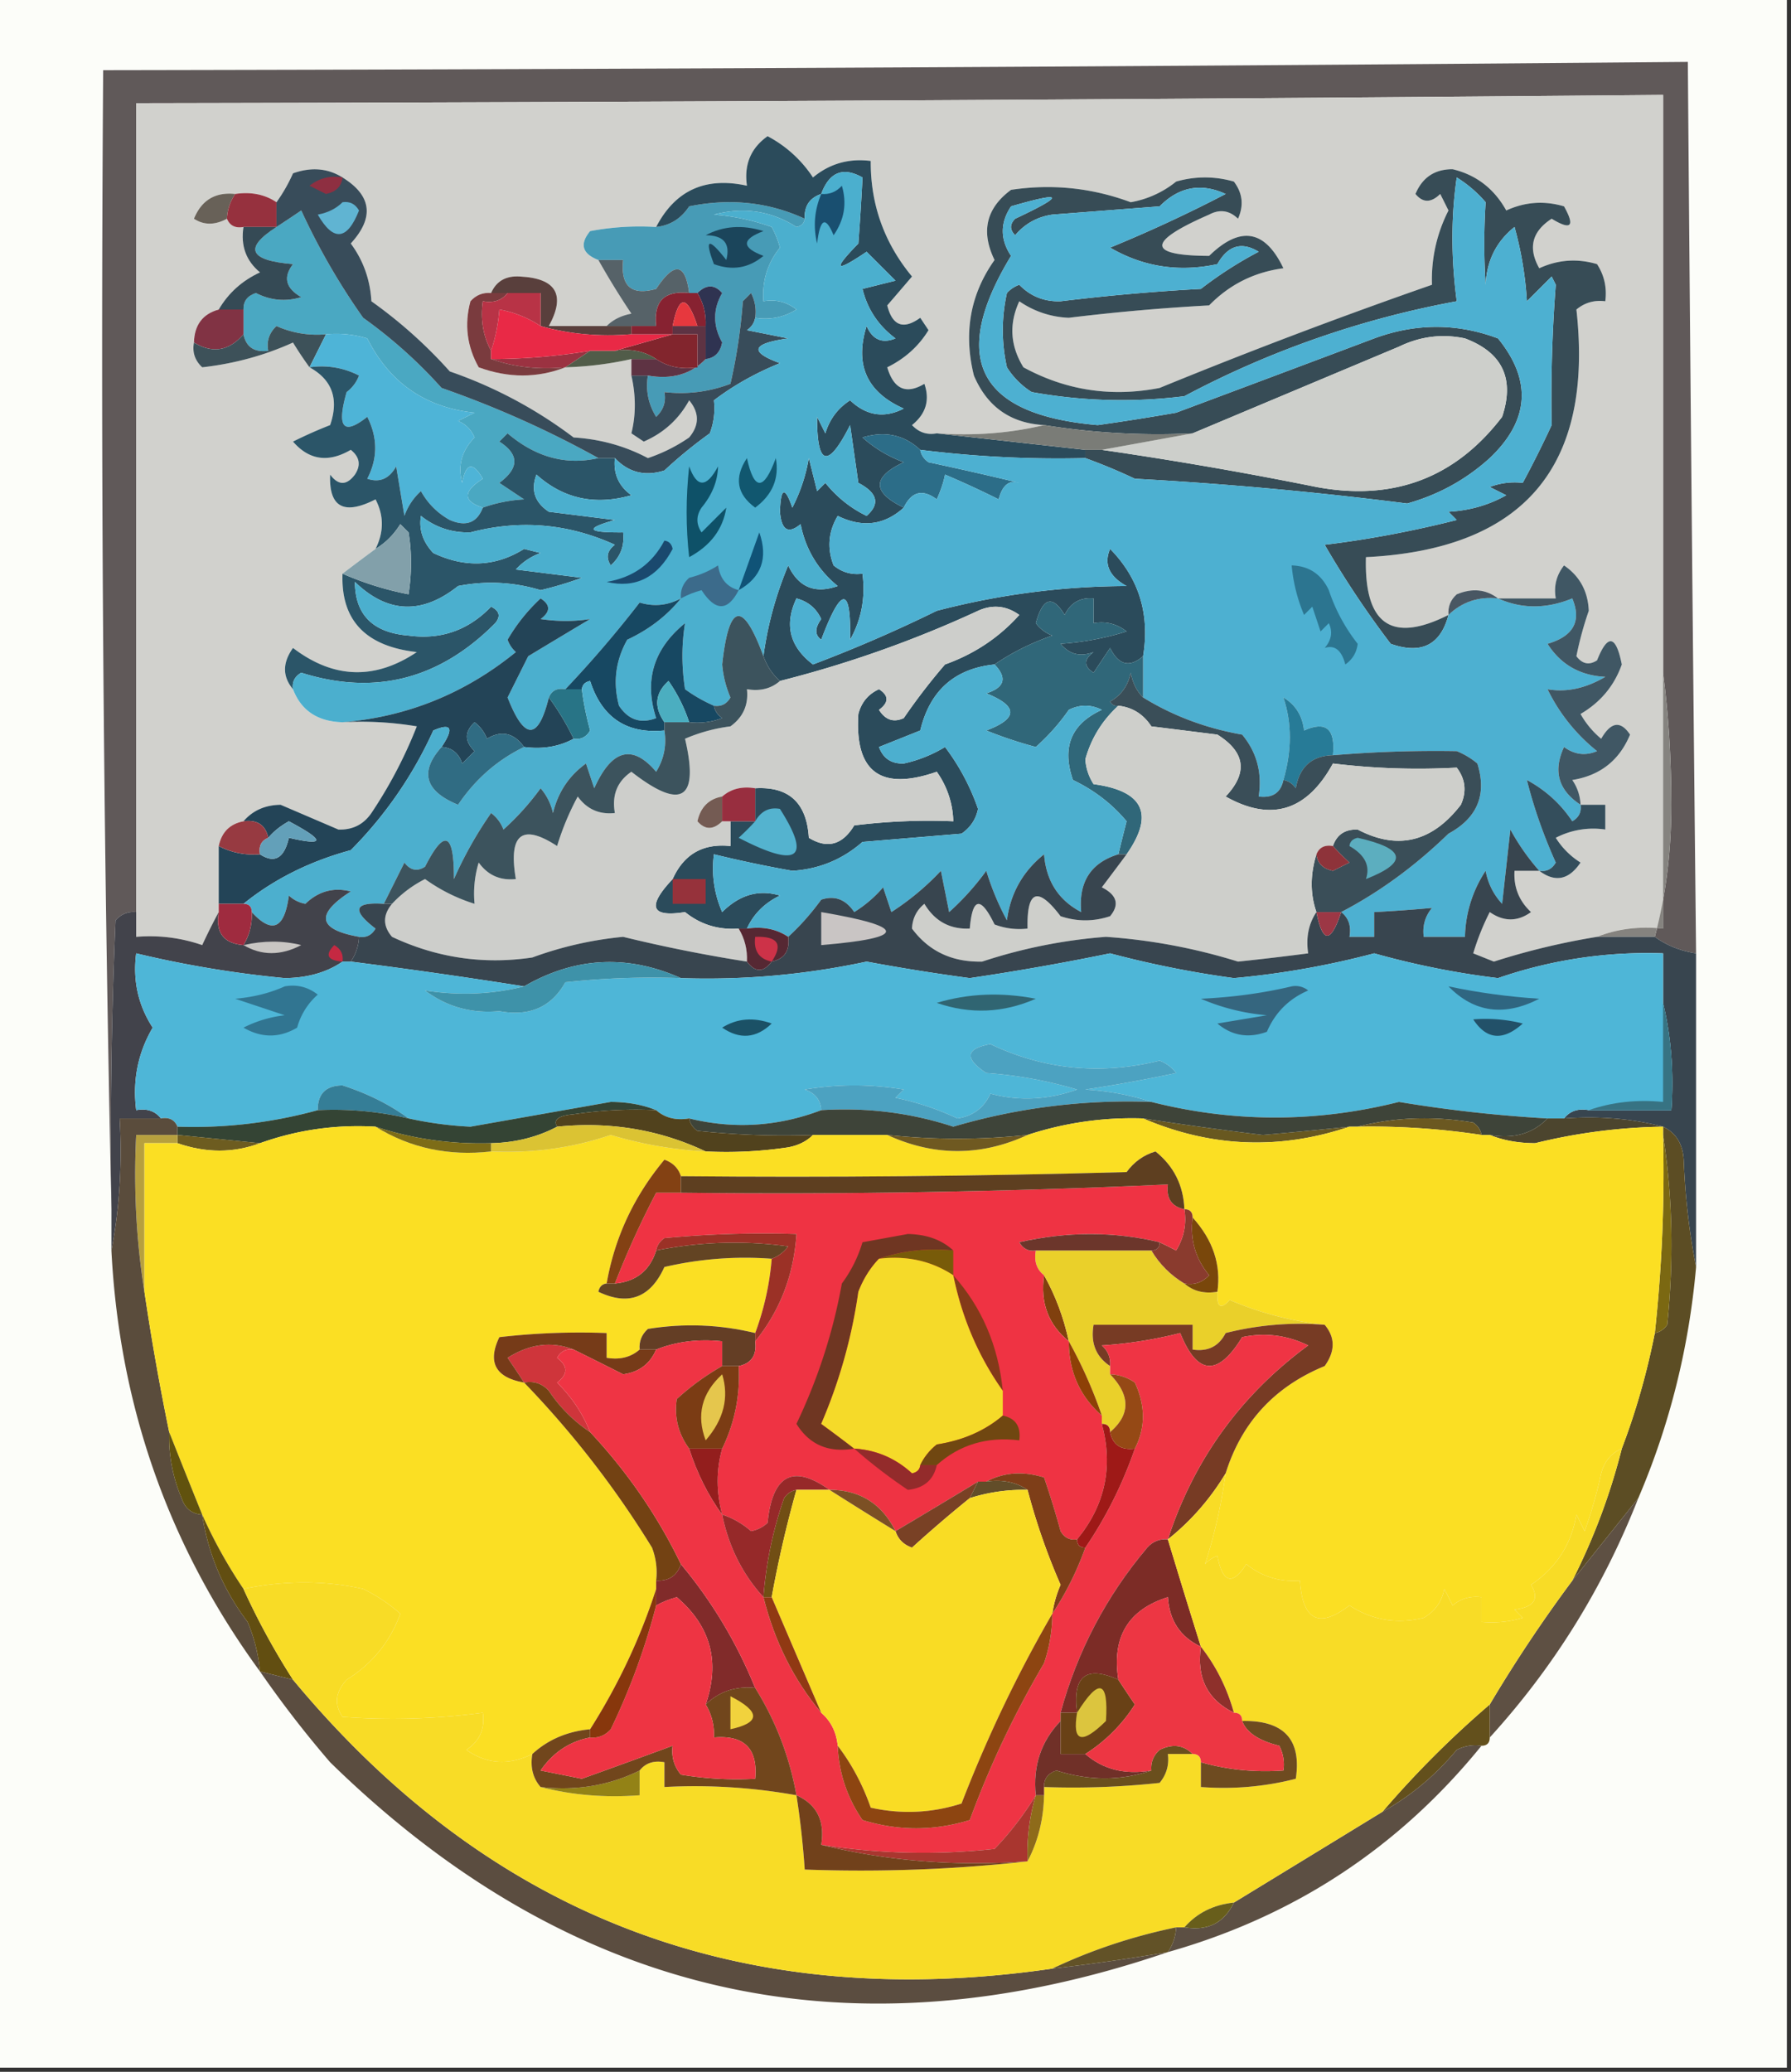<svg xmlns="http://www.w3.org/2000/svg" width="217" height="251" style="shape-rendering:geometricPrecision;text-rendering:geometricPrecision;image-rendering:optimizeQuality;fill-rule:evenodd;clip-rule:evenodd"><rect width="100%" height="100%" fill="#333333" stroke="none"/><path style="opacity:1" fill="#fcfdf9" d="M-.5-.5h217v251H-.5V-.5z"/><path style="opacity:1" fill="#605959" d="M205.5 115.5c-1.903-.296-3.57-.963-5-2 1.328-4.956 1.995-10.289 2-16-.001-5.51-.334-10.844-1-16v-70c-61.665.556-123.332.889-185 1v98c-.996-.086-1.83.248-2.5 1a612.94 612.94 0 0 0-.5 35c-.999-45.83-1.332-91.83-1-138 64.001-.103 128.001-.437 192-1 .286 36 .619 72 1 108z"/><path style="opacity:1" fill="#d1d1cd" d="M201.5 81.5v31c-2.885-.306-5.552.027-8 1a86.137 86.137 0 0 0-12.5 3l-2.5-1a29.825 29.825 0 0 1 2-5c1.698 1.181 3.365 1.181 5 0-1.45-1.35-2.117-3.016-2-5h3c1.92 1.44 3.587 1.107 5-1a9.425 9.425 0 0 1-3-3 9.86 9.86 0 0 1 6-1v-3h-3a5.575 5.575 0 0 0-1-3c3.373-.542 5.706-2.376 7-5.5-1.148-1.726-2.315-1.56-3.5.5a10.756 10.756 0 0 1-2.5-3c2.423-1.418 4.089-3.418 5-6-.709-3.577-1.709-3.744-3-.5-.949.617-1.782.45-2.5-.5.344-1.758.844-3.59 1.5-5.5-.1-2.37-1.1-4.203-3-5.5-.929 1.189-1.262 2.522-1 4h-7c-1.446-1.113-3.113-1.28-5-.5-.752.67-1.086 1.504-1 2.5-6.899 3.48-10.232 1.147-10-7 19.116-.95 27.616-10.95 25.5-30 1.011-.837 2.178-1.17 3.5-1 .214-1.644-.12-3.144-1-4.5-2.399-.711-4.732-.544-7 .5-1.386-2.454-.886-4.454 1.5-6 2.366 1.439 2.866.939 1.5-1.5-2.399-.711-4.732-.544-7 .5-1.473-2.648-3.64-4.315-6.5-5-2.163-.005-3.663.995-4.5 3 .891 1.09 1.891 1.09 3 0l1 2a18.347 18.347 0 0 0-2 9 661.451 661.451 0 0 0-33 12.5c-5.845 1.138-11.345.305-16.5-2.5-1.601-2.594-1.767-5.26-.5-8a11.28 11.28 0 0 0 6 2c5.647-.69 11.314-1.19 17-1.5 2.465-2.53 5.465-4.03 9-4.5-2.23-4.678-5.23-5.178-9-1.5-7.564-.035-7.564-1.702 0-5 1.284-.684 2.451-.517 3.5.5.72-1.612.554-3.112-.5-4.5a12.5 12.5 0 0 0-7 0 12.011 12.011 0 0 1-5.5 2.5c-4.71-1.746-9.543-2.246-14.5-1.5-3.012 2.22-3.679 5.054-2 8.5-2.949 4.16-3.782 8.826-2.5 14 1.605 3.776 4.438 5.776 8.5 6-4.134.985-8.468 1.318-13 1-1.175.219-2.175-.114-3-1 1.684-1.354 2.184-3.021 1.5-5-2.215 1.32-3.715.653-4.5-2 2.146-1.056 3.812-2.556 5-4.5l-1-1.5c-2.044 1.48-3.378.98-4-1.5a601.335 601.335 0 0 0 3-3.5c-3.368-4.068-5.035-8.734-5-14-2.657-.338-4.99.329-7 2a14.826 14.826 0 0 0-5.5-5c-2.034 1.444-2.868 3.444-2.5 6-5.025-1.111-8.692.556-11 5a32.437 32.437 0 0 0-8 .5c-1.3 1.579-.966 2.745 1 3.5a98.348 98.348 0 0 0 4 6.5c-1.237.232-2.237.732-3 1.5h-7c2.065-3.783.898-5.783-3.5-6-1.7-.113-2.866.553-3.5 2-.996-.086-1.83.248-2.5 1-.755 2.803-.422 5.47 1 8 3.601 1.32 7.101 1.32 10.5 0a41.58 41.58 0 0 0 8-1v2c.552 2.44.552 4.773 0 7l1.5 1c2.417-1.049 4.25-2.715 5.5-5 1.247 1.506 1.247 3.006 0 4.5a20.026 20.026 0 0 1-5 2.5c-2.766-1.467-5.766-2.3-9-2.5a54.087 54.087 0 0 0-15-8 57.203 57.203 0 0 0-9.5-8.5c-.151-2.62-.985-4.953-2.5-7 2.877-3.14 2.543-5.807-1-8-1.788-1.122-3.788-1.29-6-.5a19.606 19.606 0 0 1-2 3.5c-1.419-.951-3.085-1.285-5-1-2.412-.256-4.08.744-5 3 1.2.792 2.533.792 4 0 .342.838 1.008 1.172 2 1-.359 2.266.308 4.1 2 5.5-2.16.996-3.827 2.496-5 4.5-1.946.535-2.946 1.868-3 4-.219 1.175.114 2.175 1 3 3.88-.435 7.547-1.435 11-3a44.293 44.293 0 0 0 2 3c2.75 1.508 3.584 3.841 2.5 7-1.51.59-3.01 1.256-4.5 2 1.95 2.253 4.284 2.586 7 1 1.083.865 1.25 1.865.5 3-1 1.333-2 1.333-3 0-.162 3.957 1.672 4.957 5.5 3 1.02 1.96 1.02 3.96 0 6a303.438 303.438 0 0 0-4 3c-.214 5.637 2.786 8.803 9 9.5-5.093 3.407-10.093 3.24-15-.5-1.288 1.799-1.288 3.465 0 5 .987 2.586 2.987 3.92 6 4a40.936 40.936 0 0 1 9 .5A55.058 55.058 0 0 1 45 98.5c-.956 1.394-2.29 2.061-4 2l-7-3c-1.876.025-3.376.691-4.5 2-1.644.31-2.644 1.31-3 3v8a70.915 70.915 0 0 0-2 4 19.372 19.372 0 0 0-8-1v-101c61.668-.111 123.335-.444 185-1v70z"/><path style="opacity:1" fill="#686158" d="M28.5 23.5a5.728 5.728 0 0 0-1 3c-1.467.792-2.8.792-4 0 .92-2.256 2.588-3.256 5-3z"/><path style="opacity:1" fill="#374c56" d="M175.5 74.5c-.962 3.646-3.295 4.813-7 3.5a114.996 114.996 0 0 1-8-12c5.212-.625 10.545-1.625 16-3l-1-1c2.543-.14 4.877-.806 7-2l-2-1a8.435 8.435 0 0 1 4-.5 131.53 131.53 0 0 0 3.5-7c-.104-5.717.063-11.384.5-17l-.5-1-3 3a42.758 42.758 0 0 0-1.5-9c-2.2 1.753-3.367 4.086-3.5 7a77.6 77.6 0 0 1 0-10 14.962 14.962 0 0 0-3.5-3c-.694 4.758-.694 9.758 0 15a114.235 114.235 0 0 0-33 11.5 61.133 61.133 0 0 1-18.5-.5 9.564 9.564 0 0 1-3-3c-.667-3-.667-6 0-9 .414-.457.914-.79 1.5-1 1.352 1.396 3.019 2.063 5 2 5.647-.69 11.314-1.19 17-1.5a47.633 47.633 0 0 1 7-4.5c-2.062-1.26-3.728-.76-5 1.5-4.647 1.004-8.981.338-13-2a169.557 169.557 0 0 0 14-6.5c-2.985-1.37-5.651-.87-8 1.5l-13 1c-1.829.273-3.329 1.107-4.5 2.5-.667-.667-.667-1.333 0-2 6.099-2.864 5.933-3.364-.5-1.5-1.333 2-1.333 4 0 6-7.54 12.42-4.04 19.254 10.5 20.5 3.175-.446 6.342-.946 9.5-1.5 7.96-2.975 15.96-5.975 24-9 5.043-1.861 10.043-1.861 15 0 4.142 5.099 3.808 9.932-1 14.5-2.883 2.61-6.217 4.443-10 5.5a458.594 458.594 0 0 0-33-3 69.385 69.385 0 0 0-6-2.5v-1h2a475.83 475.83 0 0 1 26 4.5c9.337 1.739 16.837-1.095 22.5-8.5 1.538-4.62.038-7.787-4.5-9.5-2.757-.584-5.423-.25-8 1-8.319 3.492-16.652 6.992-25 10.5a86.756 86.756 0 0 1-18-1c-4.062-.224-6.895-2.224-8.5-6-1.282-5.174-.449-9.84 2.5-14-1.679-3.446-1.012-6.28 2-8.5 4.957-.746 9.79-.246 14.5 1.5a12.011 12.011 0 0 0 5.5-2.5 12.5 12.5 0 0 1 7 0c1.054 1.388 1.22 2.888.5 4.5-1.049-1.017-2.216-1.184-3.5-.5-7.564 3.298-7.564 4.965 0 5 3.77-3.678 6.77-3.178 9 1.5-3.535.47-6.535 1.97-9 4.5-5.686.31-11.353.81-17 1.5a11.28 11.28 0 0 1-6-2c-1.267 2.74-1.101 5.406.5 8 5.155 2.805 10.655 3.638 16.5 2.5a661.451 661.451 0 0 1 33-12.5 18.347 18.347 0 0 1 2-9l-1-2c-1.109 1.09-2.109 1.09-3 0 .837-2.005 2.337-3.005 4.5-3 2.86.685 5.027 2.352 6.5 5 2.268-1.044 4.601-1.211 7-.5 1.366 2.439.866 2.939-1.5 1.5-2.386 1.546-2.886 3.546-1.5 6 2.268-1.044 4.601-1.211 7-.5.88 1.356 1.214 2.856 1 4.5-1.322-.17-2.489.163-3.5 1 2.116 19.05-6.384 29.05-25.5 30-.232 8.147 3.101 10.48 10 7z"/><path style="opacity:1" fill="#96313e" d="M28.5 23.5c1.915-.285 3.581.049 5 1v3h-4c-.992.172-1.658-.162-2-1a5.728 5.728 0 0 1 1-3z"/><path style="opacity:1" fill="#479bb6" d="M97.5 26.5c-.06.543-.393.876-1 1-3.068-1.957-6.401-2.457-10-1.5 2.4.186 4.734.686 7 1.5.431.794.764 1.627 1 2.5-1.513 1.88-2.18 4.046-2 6.5 1.478-.262 2.811.071 4 1-1.545.952-3.212 1.285-5 1a4.932 4.932 0 0 0-.5-3l-1 1a65.83 65.83 0 0 1-1.5 10 16.869 16.869 0 0 1-8 1c.219 1.175-.114 2.175-1 3-.952-1.545-1.285-3.212-1-5 2.888.51 5.221-.157 7-2 1.086-.12 1.753-.787 2-2-1.135-2.038-1.135-4.038 0-6-.925-1.062-1.925-1.062-3 0h-1c-.474-3.657-1.807-3.824-4-.5-2.99.847-4.324-.32-4-3.5h-3c-1.966-.755-2.3-1.921-1-3.5a32.437 32.437 0 0 1 8-.5c1.696-.185 3.03-1.019 4-2.5 4.97-1.011 9.637-.511 14 1.5z"/><path style="opacity:1" fill="#1b455b" d="M85.5 28.5c2.128-1.13 4.462-1.296 7-.5-2.667 1-2.667 2 0 3-1.772 1.487-3.772 1.82-6 1-1.173-3.11-.673-3.277 1.5-.5.52-1.99-.314-2.99-2.5-3z"/><path style="opacity:1" fill="#4aa8c2" d="M72.5 55.5c-3.926.898-7.593-.102-11-3l-1 1c2.422 1.548 2.422 3.215 0 5l3 2a17.923 17.923 0 0 0-5 1c-2.427-.779-2.427-1.946 0-3.5-1.215-2.096-2.049-1.929-2.5.5-.564-2.062-.064-3.895 1.5-5.5-.405-.945-1.072-1.612-2-2l2-1c-5.962-.626-10.295-3.626-13-9-1.634-.493-3.3-.66-5-.5a11.989 11.989 0 0 1-6-1c-.886.825-1.219 1.825-1 3-1.679.215-2.679-.452-3-2v-3c-.03-.997.47-1.664 1.5-2 1.79.91 3.623 1.076 5.5.5-1.894-1.08-2.227-2.413-1-4-5.326-.438-5.993-1.938-2-4.5a186.2 186.2 0 0 0 3-2 81.49 81.49 0 0 0 7.5 13 57.713 57.713 0 0 1 9.5 8.5 121.984 121.984 0 0 1 19 8.5z"/><path style="opacity:1" fill="#354a55" d="M29.5 27.5h4c-3.993 2.563-3.326 4.063 2 4.5-1.227 1.587-.894 2.92 1 4-1.877.576-3.71.41-5.5-.5-1.03.336-1.53 1.003-1.5 2h-3c1.173-2.004 2.84-3.504 5-4.5-1.692-1.4-2.359-3.234-2-5.5z"/><path style="opacity:1" fill="#593f3c" d="M73.5 39.5h3v1c-3.871.315-7.538-.018-11-1v-4h-6c.634-1.447 1.8-2.113 3.5-2 4.398.217 5.565 2.217 3.5 6h7z"/><path style="opacity:1" fill="#2f3351" d="M85.5 43.5v-4c.067-1.459-.266-2.792-1-4 1.075-1.062 2.075-1.062 3 0-1.135 1.962-1.135 3.962 0 6-.247 1.213-.914 1.88-2 2z"/><path style="opacity:1" fill="#813344" d="M26.5 37.5h3v3c-1.75 2.031-3.75 2.365-6 1 .054-2.132 1.054-3.465 3-4z"/><path style="opacity:1" fill="#566268" d="M72.5 31.5h3c-.324 3.18 1.01 4.347 4 3.5 2.193-3.324 3.526-3.157 4 .5-3-.333-4.333 1-4 4h-6c.763-.768 1.763-1.268 3-1.5a98.348 98.348 0 0 1-4-6.5z"/><path style="opacity:1" fill="#3d5159" d="m39.5 40.5-2 4a44.293 44.293 0 0 1-2-3c-3.453 1.565-7.12 2.565-11 3-.886-.825-1.219-1.825-1-3 2.25 1.365 4.25 1.031 6-1 .321 1.548 1.321 2.215 3 2-.219-1.175.114-2.175 1-3a11.989 11.989 0 0 0 6 1z"/><path style="opacity:1" fill="#2b4b5b" d="m113.5 52.5 18 2v1a134.175 134.175 0 0 1-20-1c-1.955-1.826-4.288-2.326-7-1.5a15.45 15.45 0 0 0 5 3c-3.851 1.806-3.851 3.64 0 5.5-2.349 2.131-5.016 2.465-8 1-1.141 1.921-1.308 3.921-.5 6 1.011.837 2.178 1.17 3.5 1 .375 2.897-.125 5.563-1.5 8 .126-6.523-1.04-6.523-3.5 0-.791-.566-.791-1.399 0-2.5-.598-1.301-1.598-2.135-3-2.5-1.497 3.176-.83 5.842 2 8a172.096 172.096 0 0 0 15-6.5 91.938 91.938 0 0 1 23-3c-2.116-1.17-2.782-2.67-2-4.5 3.502 3.563 4.836 7.897 4 13-1.638 1.414-2.972 1.08-4-1l-2 3c-1.211-.774-1.211-1.607 0-2.5-1.595.617-2.928.284-4-1a34.21 34.21 0 0 0 8-1.5c-1.189-.929-2.522-1.262-4-1v-3c-1.624-.14-2.79.527-3.5 2-1.483-2.446-2.649-2.112-3.5 1a4.451 4.451 0 0 0 2 1.5c-2.569.898-4.902 2.065-7 3.5-4.836.498-7.836 3.165-9 8l-5 2c.5 1.38 1.5 2.047 3 2a16.236 16.236 0 0 0 5-2 27.027 27.027 0 0 1 4 7.5c-.259 1.261-.926 2.261-2 3l-12 1c-2.433 2.133-5.267 3.3-8.5 3.5a152.09 152.09 0 0 1-9.5-2 13.118 13.118 0 0 0 1 7c2.12-2.109 4.454-2.776 7-2-1.875.909-3.208 2.243-4 4h-1c-2.454.179-4.62-.487-6.5-2-4.144.666-4.644-.667-1.5-4 1.355-3.018 3.688-4.351 7-4v-3h3v-4c4.078-.24 6.244 1.76 6.5 6 2.239 1.369 4.073.869 5.5-1.5a72.442 72.442 0 0 1 12-.5 10.777 10.777 0 0 0-2-6c-6.792 2.362-9.959.028-9.5-7 .368-1.41 1.201-2.41 2.5-3 1.211.774 1.211 1.607 0 2.5.775 1.23 1.775 1.563 3 1a74.346 74.346 0 0 1 5-6.5c3.554-1.27 6.554-3.27 9-6-1.574-1.13-3.241-1.297-5-.5a137.173 137.173 0 0 1-24 8.5c-.901-.79-1.568-1.79-2-3 .5-3.74 1.5-7.406 3-11 1.241 2.644 3.241 3.477 6 2.5-2.394-1.952-3.894-4.452-4.5-7.5-1.487 1.241-2.32.741-2.5-1.5.094-2.954.594-3.12 1.5-.5a20.627 20.627 0 0 0 2-6l1 4 1-1c1.389 1.727 3.056 3.06 5 4 1.659-1.454 1.326-2.787-1-4l-1-7c-2.691 5.322-4.024 4.99-4-1l1 2c.523-1.723 1.523-3.056 3-4 1.974 1.872 4.141 2.205 6.5 1-4.477-1.981-5.977-5.315-4.5-10 .725 1.658 1.892 2.158 3.5 1.5-2.062-1.532-3.396-3.532-4-6l4-1-3.5-3.5c-3.837 2.585-4.171 2.251-1-1 .212-2.831.379-5.498.5-8-2.354-1.323-4.021-.657-5 2-1.406.473-2.073 1.473-2 3-4.363-2.011-9.03-2.511-14-1.5-.97 1.481-2.304 2.315-4 2.5 2.308-4.444 5.975-6.111 11-5-.368-2.556.466-4.556 2.5-6a14.826 14.826 0 0 1 5.5 5c2.01-1.671 4.343-2.338 7-2-.035 5.266 1.632 9.932 5 14a601.335 601.335 0 0 1-3 3.5c.622 2.48 1.956 2.98 4 1.5l1 1.5c-1.188 1.944-2.854 3.444-5 4.5.785 2.653 2.285 3.32 4.5 2 .684 1.979.184 3.646-1.5 5 .825.886 1.825 1.219 3 1z"/><path style="opacity:1" fill="#384c5a" d="M41.5 21.5c3.543 2.193 3.877 4.86 1 8 1.515 2.047 2.349 4.38 2.5 7a57.203 57.203 0 0 1 9.5 8.5 54.087 54.087 0 0 1 15 8c3.234.2 6.234 1.033 9 2.5a20.026 20.026 0 0 0 5-2.5c1.247-1.494 1.247-2.994 0-4.5-1.25 2.285-3.083 3.951-5.5 5l-1.5-1c.552-2.227.552-4.56 0-7h2c-.285 1.788.048 3.455 1 5 .886-.825 1.219-1.825 1-3 2.747.313 5.413-.02 8-1a65.83 65.83 0 0 0 1.5-10l1-1c.483.948.65 1.948.5 3-.11.617-.444 1.117-1 1.5l5 1c-4.432.623-4.765 1.623-1 3-2.952 1.192-5.619 2.692-8 4.5a8.434 8.434 0 0 1-.5 4 55.897 55.897 0 0 0-5.5 4.5c-2.34.748-4.34.248-6-1.5h-2a121.984 121.984 0 0 0-19-8.5 57.713 57.713 0 0 0-9.5-8.5 81.49 81.49 0 0 1-7.5-13 186.2 186.2 0 0 1-3 2v-3a19.606 19.606 0 0 0 2-3.5c2.212-.79 4.212-.622 6 .5z"/><path style="opacity:1" fill="#5e3343" d="M81.5 40.5v-1h4v4c-1.779 1.843-4.112 2.51-7 2h-2v-2h3c1.419.951 3.085 1.285 5 1v-4h-3z"/><path style="opacity:1" fill="#9b3241" d="m71.5 42.5-3 2c-3.213.31-6.213-.023-9-1a73.246 73.246 0 0 0 12-1z"/><path style="opacity:1" fill="#82252d" d="M81.5 40.5h3v4c-1.915.285-3.581-.049-5-1s-3.085-1.285-5-1l7-2z"/><path style="opacity:1" fill="#515c49" d="M71.5 42.5h3c1.915-.285 3.581.049 5 1h-3a41.58 41.58 0 0 1-8 1l3-2z"/><path style="opacity:1" fill="#7a3b3e" d="M59.5 35.5h2c-.709.904-1.709 1.237-3 1-.295 2.235.039 4.235 1 6v1c2.787.977 5.787 1.31 9 1-3.399 1.32-6.899 1.32-10.5 0-1.422-2.53-1.755-5.197-1-8 .67-.752 1.504-1.086 2.5-1z"/><path style="opacity:1" fill="#e92946" d="M65.5 39.5c3.462.982 7.129 1.315 11 1h5l-7 2h-3a73.246 73.246 0 0 1-12 1v-1a20.677 20.677 0 0 0 1-5c1.822.33 3.49.998 5 2z"/><path style="opacity:1" fill="#872231" d="M83.5 35.5h1c.734 1.208 1.067 2.541 1 4h-1c-1.254-3.81-2.254-3.81-3 0v1h-5v-1h3c-.333-3 1-4.333 4-4z"/><path style="opacity:1" fill="#b83346" d="M61.5 35.5h4v4a13.213 13.213 0 0 0-5-2 20.677 20.677 0 0 1-1 5c-.961-1.765-1.295-3.765-1-6 1.291.237 2.291-.096 3-1z"/><path style="opacity:1" fill="#e7383e" d="M84.5 39.5h-3c.746-3.81 1.746-3.81 3 0z"/><path style="opacity:1" fill="#60b4d2" d="M41.5 24.5c.876-.13 1.543.203 2 1-1.436 3.636-3.103 3.803-5 .5 1.237-.232 2.237-.732 3-1.5z"/><path style="opacity:1" fill="#8e2f41" d="M41.5 21.5c-.12 1.086-.787 1.753-2 2l-2-1c1.189-.929 2.522-1.262 4-1z"/><path style="opacity:1" fill="#cdcfcb" d="m133.5 54.5 11-2c8.348-3.508 16.681-7.008 25-10.5 2.577-1.25 5.243-1.584 8-1 4.538 1.713 6.038 4.88 4.5 9.5-5.663 7.405-13.163 10.239-22.5 8.5a475.83 475.83 0 0 0-26-4.5z"/><path style="opacity:1" fill="#4eb4d7" d="M39.5 40.5c1.7-.16 3.366.007 5 .5 2.705 5.374 7.038 8.374 13 9l-2 1c.928.388 1.595 1.055 2 2-1.564 1.605-2.064 3.438-1.5 5.5.451-2.429 1.285-2.596 2.5-.5-2.427 1.554-2.427 2.721 0 3.5-.704 1.844-2.037 2.344-4 1.5-1.5-.833-2.667-2-3.5-3.5a7.291 7.291 0 0 0-2 3l-1-6c-.837 1.507-2.004 2.007-3.5 1.5 1.277-2.466 1.277-4.966 0-7.5-2.903 2.303-3.736 1.303-2.5-3a4.452 4.452 0 0 0 1.5-2 9.864 9.864 0 0 0-6-1l2-4z"/><path style="opacity:1" fill="#7a7c77" d="M126.5 51.5a86.756 86.756 0 0 0 18 1l-11 2h-2l-18-2c4.532.318 8.866-.015 13-1z"/><path style="opacity:1" fill="#2c6d88" d="M111.5 54.5c.111.617.444 1.117 1 1.5 3.679.787 7.346 1.62 11 2.5-1.218-.391-2.052.276-2.5 2a114.948 114.948 0 0 0-6.5-3c-.169.897-.502 1.897-1 3-1.719-1.289-3.053-.955-4 1-3.851-1.86-3.851-3.694 0-5.5a15.45 15.45 0 0 1-5-3c2.712-.826 5.045-.326 7 1.5z"/><path style="opacity:1" fill="#2b5568" d="M37.5 44.5a9.864 9.864 0 0 1 6 1 4.452 4.452 0 0 1-1.5 2c-1.236 4.303-.403 5.303 2.5 3 1.277 2.534 1.277 5.034 0 7.5 1.496.507 2.663.007 3.5-1.5l1 6a7.291 7.291 0 0 1 2-3c.833 1.5 2 2.667 3.5 3.5 1.963.844 3.296.344 4-1.5a17.923 17.923 0 0 1 5-1l-3-2c2.422-1.785 2.422-3.452 0-5l1-1c3.407 2.898 7.074 3.898 11 3h2c-.204 1.89.463 3.39 2 4.5-4.41 1.262-8.243.428-11.5-2.5-.711 1.867-.211 3.367 1.5 4.5l8 1c-3.726 1.043-3.393 1.543 1 1.5.188 1.603-.312 2.937-1.5 4-.617-.95-.45-1.782.5-2.5-5.663-2.574-11.496-3.074-17.5-1.5-2.26.06-4.26-.606-6-2-.265 1.663.235 3.163 1.5 4.5 3.873 1.83 7.54 1.663 11-.5l2 .5a7.291 7.291 0 0 0-3 2l8 1a43.079 43.079 0 0 1-5 1.5 20.442 20.442 0 0 0-10-.5c-4.378 3.491-8.544 3.325-12.5-.5.017 3.986 2.184 6.152 6.5 6.5 3.906.531 7.239-.635 10-3.5 1.021.502 1.188 1.168.5 2-6.75 6.812-14.583 8.812-23.5 6-.797.457-1.13 1.124-1 2-1.288-1.535-1.288-3.201 0-5 4.907 3.74 9.907 3.907 15 .5-6.214-.697-9.214-3.863-9-9.5a37.763 37.763 0 0 0 8 2.5c.399-2.602.399-5.102 0-7.5l-1-1c-.788 1.27-1.788 2.27-3 3 1.02-2.04 1.02-4.04 0-6-3.828 1.957-5.662.957-5.5-3 1 1.333 2 1.333 3 0 .75-1.135.583-2.135-.5-3-2.716 1.586-5.05 1.253-7-1 1.49-.744 2.99-1.41 4.5-2 1.084-3.159.25-5.492-2.5-7z"/><path style="opacity:1" fill="#4db0d1" d="M175.5 74.5c1.642-1.58 3.642-2.248 6-2 2.865 1.283 5.865 1.283 9 0 1.144 2.748.144 4.581-3 5.5 1.607 2.515 3.94 3.849 7 4-2.384 1.401-4.717 1.901-7 1.5a21.76 21.76 0 0 0 6 7.5c-1.399.595-2.732.428-4-.5-1.356 2.907-.69 5.24 2 7 .131.876-.202 1.543-1 2-1.397-2.106-3.23-3.773-5.5-5 .839 3.347 2.006 6.68 3.5 10-.457.798-1.124 1.131-2 1a27.241 27.241 0 0 1-3.5-5l-1 9c-1.044-1.123-1.71-2.456-2-4a15.024 15.024 0 0 0-2.5 8h-5c-.17-1.322.163-2.489 1-3.5a179.42 179.42 0 0 1-7 .5v3h-3c.237-1.291-.096-2.291-1-3 4.619-2.405 8.953-5.572 13-9.5 3.51-1.907 4.676-4.74 3.5-8.5a9.465 9.465 0 0 0-2.5-1.5 148.65 148.65 0 0 0-15 .5c.324-3.194-.842-4.194-3.5-3-.196-1.786-1.029-3.12-2.5-4 1.034 3.094 1.034 6.427 0 10-.321 1.548-1.321 2.215-3 2 .445-2.865-.222-5.365-2-7.5-4.378-.767-8.378-2.267-12-4.5v-5c.836-5.103-.498-9.437-4-13-.782 1.83-.116 3.33 2 4.5a91.938 91.938 0 0 0-23 3 172.096 172.096 0 0 1-15 6.5c-2.83-2.158-3.497-4.824-2-8 1.402.365 2.402 1.199 3 2.5-.791 1.101-.791 1.934 0 2.5 2.46-6.523 3.626-6.523 3.5 0 1.375-2.437 1.875-5.103 1.5-8-1.322.17-2.489-.163-3.5-1-.808-2.079-.641-4.079.5-6 2.984 1.465 5.651 1.131 8-1 .947-1.955 2.281-2.289 4-1 .498-1.103.831-2.103 1-3 2.138.905 4.305 1.905 6.5 3 .448-1.724 1.282-2.391 2.5-2a445.324 445.324 0 0 0-11-2.5c-.556-.383-.889-.883-1-1.5a134.175 134.175 0 0 0 20 1 69.385 69.385 0 0 1 6 2.5 458.594 458.594 0 0 1 33 3c3.783-1.057 7.117-2.89 10-5.5 4.808-4.568 5.142-9.401 1-14.5-4.957-1.861-9.957-1.861-15 0-8.04 3.025-16.04 6.025-24 9a281.533 281.533 0 0 1-9.5 1.5c-14.54-1.246-18.04-8.08-10.5-20.5-1.333-2-1.333-4 0-6 6.433-1.864 6.599-1.364.5 1.5-.667.667-.667 1.333 0 2 1.171-1.393 2.671-2.227 4.5-2.5l13-1c2.349-2.37 5.015-2.87 8-1.5a169.557 169.557 0 0 1-14 6.5c4.019 2.338 8.353 3.004 13 2 1.272-2.26 2.938-2.76 5-1.5a47.633 47.633 0 0 0-7 4.5c-5.686.31-11.353.81-17 1.5-1.981.063-3.648-.604-5-2a3.646 3.646 0 0 0-1.5 1c-.667 3-.667 6 0 9a9.564 9.564 0 0 0 3 3 61.133 61.133 0 0 0 18.5.5c10.4-5.522 21.4-9.356 33-11.5-.694-5.242-.694-10.242 0-15a14.962 14.962 0 0 1 3.5 3 77.6 77.6 0 0 0 0 10c.133-2.914 1.3-5.247 3.5-7a42.758 42.758 0 0 1 1.5 9l3-3 .5 1a177.425 177.425 0 0 0-.5 17 131.53 131.53 0 0 1-3.5 7 8.435 8.435 0 0 0-4 .5l2 1c-2.123 1.194-4.457 1.86-7 2l1 1c-5.455 1.375-10.788 2.375-16 3a114.996 114.996 0 0 0 8 12c3.705 1.313 6.038.146 7-3.5z"/><path style="opacity:1" fill="#4bafce" d="M92.5 79.5c-2.514-6.805-4.18-6.472-5 1 .12 1.394.454 2.728 1 4-.457.797-1.124 1.13-2 1a18.492 18.492 0 0 1-3.5-2c-.422-2.736-.422-5.402 0-8-3.813 3.101-4.98 6.934-3.5 11.5-1.867.711-3.367.211-4.5-1.5-.755-2.803-.422-5.47 1-8 2.64-1.232 4.807-2.898 6.5-5-1.606.86-3.272 1.026-5 .5a136.626 136.626 0 0 1-9 10.5c-.992-.172-1.658.162-2 1-1.29 5.221-2.958 5.221-5 0l2.5-5c2.482-1.498 4.982-2.998 7.5-4.5-1.943.305-3.943.305-6 0 1.211-.893 1.211-1.726 0-2.5a21.628 21.628 0 0 0-4 5c.21.586.543 1.086 1 1.5-6.16 5.015-13.16 7.848-21 8.5-3.013-.08-5.013-1.414-6-4-.13-.876.203-1.543 1-2 8.917 2.812 16.75.812 23.5-6 .688-.832.521-1.498-.5-2-2.761 2.865-6.094 4.031-10 3.5-4.316-.348-6.483-2.514-6.5-6.5 3.956 3.825 8.122 3.991 12.5.5a20.442 20.442 0 0 1 10 .5 43.079 43.079 0 0 0 5-1.5l-8-1a7.291 7.291 0 0 1 3-2l-2-.5c-3.46 2.163-7.127 2.33-11 .5-1.265-1.337-1.765-2.837-1.5-4.5 1.74 1.394 3.74 2.06 6 2 6.004-1.574 11.837-1.074 17.5 1.5-.95.718-1.117 1.55-.5 2.5 1.188-1.063 1.688-2.397 1.5-4-4.393.043-4.726-.457-1-1.5l-8-1c-1.711-1.133-2.211-2.633-1.5-4.5 3.257 2.928 7.09 3.762 11.5 2.5-1.537-1.11-2.204-2.61-2-4.5 1.66 1.748 3.66 2.248 6 1.5a55.897 55.897 0 0 1 5.5-4.5 8.434 8.434 0 0 0 .5-4c2.381-1.808 5.048-3.308 8-4.5-3.765-1.377-3.432-2.377 1-3l-5-1c.556-.383.89-.883 1-1.5 1.788.285 3.455-.048 5-1-1.189-.929-2.522-1.262-4-1-.18-2.454.487-4.62 2-6.5a11.477 11.477 0 0 0-1-2.5 26.706 26.706 0 0 0-7-1.5c3.599-.957 6.932-.457 10 1.5.607-.124.94-.457 1-1-.073-1.527.594-2.527 2-3 .979-2.657 2.646-3.323 5-2a304.549 304.549 0 0 1-.5 8c-3.171 3.251-2.837 3.585 1 1l3.5 3.5-4 1c.604 2.468 1.938 4.468 4 6-1.608.658-2.775.158-3.5-1.5-1.477 4.685.023 8.019 4.5 10-2.359 1.205-4.526.872-6.5-1-1.477.944-2.477 2.277-3 4l-1-2c-.024 5.99 1.309 6.322 4 1l1 7c2.326 1.213 2.659 2.546 1 4-1.944-.94-3.611-2.273-5-4l-1 1-1-4a20.627 20.627 0 0 1-2 6c-.906-2.62-1.406-2.454-1.5.5.18 2.241 1.013 2.741 2.5 1.5.606 3.048 2.106 5.548 4.5 7.5-2.759.977-4.759.144-6-2.5-1.5 3.594-2.5 7.26-3 11z"/><path style="opacity:1" fill="#0e5168" d="M83.5 56.5c.94 2.625 2.107 2.625 3.5 0-.044 1.779-.71 3.445-2 5-.667 1-.667 2 0 3l3-3c-.4 2.601-1.9 4.601-4.5 6-.409-3.57-.409-7.236 0-11z"/><path style="opacity:1" fill="#11576f" d="M90.5 55.5c.873 3.994 2.04 3.994 3.5 0 .436 2.436-.397 4.436-2.5 6-2.239-1.633-2.572-3.633-1-6z"/><path style="opacity:1" fill="#194f70" d="M99.5 23.5c.996.086 1.829-.248 2.5-1 .635 2.135.301 4.135-1 6-.974-2.378-1.641-2.044-2 1-.49-2.045-.323-4.045.5-6z"/><path style="opacity:1" fill="#82a0aa" d="M41.5 69.5a303.438 303.438 0 0 1 4-3c1.212-.73 2.212-1.73 3-3l1 1c.399 2.398.399 4.898 0 7.5a37.763 37.763 0 0 1-8-2.5z"/><path style="opacity:1" fill="#1a496e" d="M80.5 65.5c.543.06.876.393 1 1-1.84 3.479-4.506 4.812-8 4 3.187-.527 5.52-2.193 7-5z"/><path style="opacity:1" fill="#105377" d="M89.5 71.5c.82-2.312 1.653-4.646 2.5-7 1.087 3.114.254 5.447-2.5 7z"/><path style="opacity:1" fill="#3c6b8b" d="M89.5 71.5c-1.324 2.581-2.824 2.581-4.5 0-.902.243-1.735.577-2.5 1-.086-.996.248-1.83 1-2.5 1.266-.31 2.433-.81 3.5-1.5.236 1.62 1.069 2.62 2.5 3z"/><path style="opacity:1" fill="#495763" d="M181.5 72.5c-2.358-.248-4.358.42-6 2-.086-.996.248-1.83 1-2.5 1.887-.78 3.554-.613 5 .5z"/><path style="opacity:1" fill="#2c7590" d="M156.5 68.5c2.092.061 3.592 1.061 4.5 3a21.42 21.42 0 0 0 3.5 6.5c-.13 1.059-.63 1.892-1.5 2.5-.448-1.724-1.282-2.391-2.5-2 .826-.951.992-1.951.5-3l-1 1-1-3-1 1a20.088 20.088 0 0 1-1.5-6z"/><path style="opacity:1" fill="#306779" d="M138.5 79.5v5c-.768-.763-1.268-1.763-1.5-3-.318 1.56-1.151 2.728-2.5 3.5.228.399.562.565 1 .5-1.961 1.792-3.295 3.958-4 6.5a6.29 6.29 0 0 0 1 3c6.065.822 7.398 3.655 4 8.5h-1a343.58 343.58 0 0 1 1-4c-1.762-2.105-3.928-3.772-6.5-5-1.379-3.975-.213-6.809 3.5-8.5-1.333-.667-2.667-.667-4 0a25.534 25.534 0 0 1-4 4.5 51.28 51.28 0 0 1-6-2c3.864-1.45 3.864-2.95 0-4.5 2.227-.704 2.56-1.87 1-3.5 2.098-1.435 4.431-2.602 7-3.5a4.451 4.451 0 0 1-2-1.5c.851-3.112 2.017-3.446 3.5-1 .71-1.473 1.876-2.14 3.5-2v3c1.478-.262 2.811.071 4 1a34.21 34.21 0 0 1-8 1.5c1.072 1.284 2.405 1.617 4 1-1.211.893-1.211 1.726 0 2.5l2-3c1.028 2.08 2.362 2.414 4 1z"/><path style="opacity:1" fill="#405764" d="M191.5 97.5c-2.69-1.76-3.356-4.093-2-7 1.268.928 2.601 1.095 4 .5a21.76 21.76 0 0 1-6-7.5c2.283.401 4.616-.099 7-1.5-3.06-.151-5.393-1.485-7-4 3.144-.919 4.144-2.752 3-5.5-3.135 1.283-6.135 1.283-9 0h7c-.262-1.478.071-2.811 1-4 1.9 1.297 2.9 3.13 3 5.5a41.496 41.496 0 0 0-1.5 5.5c.718.95 1.551 1.117 2.5.5 1.291-3.244 2.291-3.077 3 .5-.911 2.582-2.577 4.582-5 6a10.756 10.756 0 0 0 2.5 3c1.185-2.06 2.352-2.226 3.5-.5-1.294 3.124-3.627 4.958-7 5.5a5.575 5.575 0 0 1 1 3z"/><path style="opacity:1" fill="#174862" d="M82.5 72.5c-1.693 2.102-3.86 3.768-6.5 5-1.422 2.53-1.755 5.197-1 8 1.133 1.711 2.633 2.211 4.5 1.5-1.48-4.566-.313-8.399 3.5-11.5-.422 2.598-.422 5.264 0 8a18.492 18.492 0 0 0 3.5 2c.11.617.444 1.117 1 1.5a8.434 8.434 0 0 1-4 .5 19.16 19.16 0 0 0-2.5-5c-1.628 1.462-1.795 3.128-.5 5v1c-4.567.444-7.567-1.556-9-6-.607.124-.94.457-1 1h-2a136.626 136.626 0 0 0 9-10.5c1.728.526 3.394.36 5-.5z"/><path style="opacity:1" fill="#4baec0" d="M83.5 87.5h-3c-1.295-1.872-1.128-3.538.5-5a19.16 19.16 0 0 1 2.5 5z"/><path style="opacity:1" fill="#277b97" d="M161.5 91.5c-2.55.06-4.05 1.394-4.5 4-.383-.556-.883-.89-1.5-1 1.034-3.573 1.034-6.906 0-10 1.471.88 2.304 2.214 2.5 4 2.658-1.194 3.824-.194 3.5 3z"/><path style="opacity:1" fill="#234457" d="M66.5 84.5a31.19 31.19 0 0 1 3 5c-1.765.961-3.765 1.295-6 1-1.25-1.72-2.75-2.053-4.5-1a4.452 4.452 0 0 0-1.5-2c-1.231 1.15-1.231 2.317 0 3.5L56 92.5c-.417-1.256-1.25-1.923-2.5-2 1.533-2.29 1.2-2.956-1-2a49.446 49.446 0 0 1-10 14.5c-4.979 1.35-9.312 3.517-13 6.5h-3v-7c1.542.801 3.209 1.134 5 1 1.767 1.15 2.933.483 3.5-2 4.422 1.018 4.422.351 0-2-1.011.556-1.844 1.222-2.5 2-.321-1.548-1.321-2.215-3-2 1.124-1.309 2.624-1.975 4.5-2l7 3c1.71.061 3.044-.606 4-2A55.058 55.058 0 0 0 50.5 88a40.936 40.936 0 0 0-9-.5c7.84-.652 14.84-3.485 21-8.5a3.646 3.646 0 0 1-1-1.5 21.628 21.628 0 0 1 4-5c1.211.774 1.211 1.607 0 2.5 2.057.305 4.057.305 6 0a1701.239 1701.239 0 0 0-7.5 4.5l-2.5 5c2.042 5.221 3.71 5.221 5 0z"/><path style="opacity:1" fill="#287486" d="M66.5 84.5c.342-.838 1.008-1.172 2-1h2c.181 1.53.514 3.196 1 5-.457.797-1.124 1.13-2 1a31.19 31.19 0 0 0-3-5z"/><path style="opacity:1" fill="#cdcecb" d="M91.5 95.5c-1.599-.268-2.932.066-4 1-1.62.287-2.62 1.287-3 3 .925 1.062 1.925 1.062 3 0h1v3c-3.312-.351-5.645.982-7 4-3.144 3.333-2.644 4.666 1.5 4 1.88 1.513 4.046 2.179 6.5 2 .734 1.208 1.067 2.541 1 4a181.292 181.292 0 0 1-15-3 43.888 43.888 0 0 0-11 2.5c-5.91.88-11.576.047-17-2.5-1.126-1.308-1.126-2.642 0-4a14.193 14.193 0 0 1 4-3 20.835 20.835 0 0 0 6 3c-.16-1.699.007-3.366.5-5 1.11 1.537 2.61 2.203 4.5 2-.922-5.444.745-6.777 5-4a32.452 32.452 0 0 1 2.5-6c1.11 1.537 2.61 2.204 4.5 2-.384-2.165.283-3.832 2-5 6.069 4.731 8.235 3.398 6.5-4a20.435 20.435 0 0 1 5.5-1.5c1.537-1.11 2.204-2.61 2-4.5 1.599.268 2.932-.066 4-1a137.173 137.173 0 0 0 24-8.5c1.759-.797 3.426-.63 5 .5-2.446 2.73-5.446 4.73-9 6a74.346 74.346 0 0 0-5 6.5c-1.225.563-2.225.23-3-1 1.211-.893 1.211-1.726 0-2.5-1.299.59-2.132 1.59-2.5 3-.459 7.028 2.708 9.362 9.5 7a10.777 10.777 0 0 1 2 6 72.442 72.442 0 0 0-12 .5c-1.427 2.369-3.261 2.869-5.5 1.5-.256-4.24-2.422-6.24-6.5-6z"/><path style="opacity:1" fill="#344e5c" d="M191.5 97.5h3v3a9.86 9.86 0 0 0-6 1 9.425 9.425 0 0 0 3 3c-1.413 2.107-3.08 2.44-5 1 .876.131 1.543-.202 2-1-1.494-3.32-2.661-6.653-3.5-10 2.27 1.227 4.103 2.894 5.5 5 .798-.457 1.131-1.124 1-2z"/><path style="opacity:1" fill="#745b53" d="M87.5 96.5v3c-1.075 1.062-2.075 1.062-3 0 .38-1.713 1.38-2.713 3-3z"/><path style="opacity:1" fill="#982e3f" d="M91.5 95.5v4h-4v-3c1.068-.934 2.401-1.268 4-1z"/><path style="opacity:1" fill="#3a4e58" d="M138.5 84.5c3.622 2.233 7.622 3.733 12 4.5 1.778 2.135 2.445 4.635 2 7.5 1.679.215 2.679-.452 3-2 .617.11 1.117.444 1.5 1 .45-2.606 1.95-3.94 4.5-4a148.65 148.65 0 0 1 15-.5c.916.374 1.75.874 2.5 1.5 1.176 3.76.01 6.593-3.5 8.5-4.047 3.928-8.381 7.095-13 9.5h-3c-.762-2.186-.762-4.52 0-7 .12 1.086.787 1.753 2 2l2-1a31.147 31.147 0 0 1-2-2c.462-1.38 1.462-2.047 3-2 4.837 2.532 9.003 1.532 12.5-3 .72-1.612.554-3.112-.5-4.5a85.315 85.315 0 0 1-15-.5c-3.154 5.766-7.487 7.1-13 4 2.721-2.876 2.388-5.376-1-7.5l-8-1c-.971-1.481-2.304-2.315-4-2.5-.438.065-.772-.101-1-.5 1.349-.772 2.182-1.94 2.5-3.5.232 1.237.732 2.237 1.5 3z"/><path style="opacity:1" fill="#85837f" d="M201.5 81.5c.666 5.156.999 10.49 1 16-.005 5.711-.672 11.044-2 16h-7c2.448-.973 5.115-1.306 8-1v-31z"/><path style="opacity:1" fill="#973a41" d="M29.5 99.5c1.679-.215 2.679.452 3 2-.838.342-1.172 1.008-1 2-1.791.134-3.458-.199-5-1 .356-1.69 1.356-2.69 3-3z"/><path style="opacity:1" fill="#63a0b9" d="M31.5 103.5c-.172-.992.162-1.658 1-2 .656-.778 1.489-1.444 2.5-2 4.422 2.351 4.422 3.018 0 2-.567 2.483-1.733 3.15-3.5 2z"/><path style="opacity:1" fill="#54b3cf" d="M91.5 99.5c.712-1.239 1.712-1.739 3-1.5 3.858 6.056 2.19 7.223-5 3.5a31.12 31.12 0 0 0 2-2z"/><path style="opacity:1" fill="#4cafce" d="M70.5 83.5c.06-.543.393-.876 1-1 1.433 4.444 4.433 6.444 9 6 .285 1.788-.048 3.455-1 5-2.883-3.391-5.383-2.725-7.5 2l-1-3c-2.057 1.478-3.39 3.478-4 6a6.807 6.807 0 0 0-1.5-3 31.857 31.857 0 0 1-4.5 5 4.452 4.452 0 0 0-1.5-2 47.422 47.422 0 0 0-4.5 8c.021-5.651-1.145-6.151-3.5-1.5-.95.617-1.782.451-2.5-.5l-2.5 5c-3.6-.238-3.933.762-1 3-.457.798-1.124 1.131-2 1-4.986-.892-5.319-2.726-1-5.5-2.085-.529-3.918-.029-5.5 1.5a3.944 3.944 0 0 1-2-1c-.53 4.031-2.03 4.697-4.5 2 0-.667-.333-1-1-1 3.688-2.983 8.021-5.15 13-6.5a49.446 49.446 0 0 0 10-14.5c2.2-.956 2.533-.29 1 2-2.693 3.01-2.026 5.344 2 7 2.09-3.095 4.756-5.429 8-7 2.235.295 4.235-.039 6-1 .876.13 1.543-.203 2-1-.486-1.804-.819-3.47-1-5z"/><path style="opacity:1" fill="#306c83" d="M63.5 90.5c-3.244 1.571-5.91 3.905-8 7-4.026-1.656-4.693-3.99-2-7 1.25.077 2.083.744 2.5 2l1.5-1.5c-1.231-1.183-1.231-2.35 0-3.5a4.452 4.452 0 0 1 1.5 2c1.75-1.053 3.25-.72 4.5 1z"/><path style="opacity:1" fill="#4cafcf" d="M120.5 80.5c1.56 1.63 1.227 2.796-1 3.5 3.864 1.55 3.864 3.05 0 4.5a51.28 51.28 0 0 0 6 2 25.534 25.534 0 0 0 4-4.5c1.333-.667 2.667-.667 4 0-3.713 1.691-4.879 4.525-3.5 8.5 2.572 1.228 4.738 2.895 6.5 5a343.58 343.58 0 0 0-1 4c-3.336 1.023-4.836 3.356-4.5 7-2.747-1.434-4.247-3.767-4.5-7-2.578 2.074-4.078 4.74-4.5 8a32.448 32.448 0 0 1-2.5-6 31.84 31.84 0 0 1-4.5 5l-1-5a31.58 31.58 0 0 1-6 5l-1-3a14.972 14.972 0 0 1-3.5 3c-1.032-1.54-2.365-2.04-4-1.5-1.24 1.698-2.574 3.198-4 4.5-1.419-.951-3.085-1.284-5-1 .792-1.757 2.125-3.091 4-4-2.546-.776-4.88-.109-7 2a13.118 13.118 0 0 1-1-7c3.133.765 6.3 1.432 9.5 2 3.233-.2 6.067-1.367 8.5-3.5l12-1c1.074-.739 1.741-1.739 2-3a27.027 27.027 0 0 0-4-7.5 16.236 16.236 0 0 1-5 2c-1.5.047-2.5-.62-3-2l5-2c1.164-4.835 4.164-7.502 9-8z"/><path style="opacity:1" fill="#3c535d" d="M92.5 79.5c.432 1.21 1.099 2.21 2 3-1.068.934-2.401 1.268-4 1 .204 1.89-.463 3.39-2 4.5a20.435 20.435 0 0 0-5.5 1.5c1.735 7.398-.431 8.731-6.5 4-1.717 1.168-2.384 2.835-2 5-1.89.204-3.39-.463-4.5-2a32.452 32.452 0 0 0-2.5 6c-4.255-2.777-5.922-1.444-5 4-1.89.203-3.39-.463-4.5-2a12.935 12.935 0 0 0-.5 5 20.835 20.835 0 0 1-6-3 14.193 14.193 0 0 0-4 3h-1l2.5-5c.718.951 1.55 1.117 2.5.5 2.355-4.651 3.521-4.151 3.5 1.5a47.422 47.422 0 0 1 4.5-8 4.452 4.452 0 0 1 1.5 2 31.857 31.857 0 0 0 4.5-5 6.807 6.807 0 0 1 1.5 3c.61-2.522 1.943-4.522 4-6l1 3c2.117-4.725 4.617-5.391 7.5-2 .952-1.545 1.285-3.212 1-5v-1h3a8.434 8.434 0 0 0 4-.5c-.556-.383-.89-.883-1-1.5.876.13 1.543-.203 2-1a12.896 12.896 0 0 1-1-4c.82-7.472 2.486-7.805 5-1z"/><path style="opacity:1" fill="#cecfcb" d="M135.5 85.5c1.696.185 3.029 1.019 4 2.5l8 1c3.388 2.124 3.721 4.624 1 7.5 5.513 3.1 9.846 1.766 13-4 4.957.606 9.957.773 15 .5 1.054 1.388 1.22 2.888.5 4.5-3.497 4.532-7.663 5.532-12.5 3-1.538-.047-2.538.62-3 2-.992-.172-1.658.162-2 1-.762 2.48-.762 4.814 0 7-.951 1.419-1.284 3.085-1 5-2.819.369-5.652.702-8.5 1a69.97 69.97 0 0 0-16-3 62.887 62.887 0 0 0-15 3c-3.627.082-6.46-1.251-8.5-4 .056-1.237.556-2.237 1.5-3 1.264 2.107 3.097 3.107 5.5 3 .319-3.8 1.319-3.966 3-.5a8.43 8.43 0 0 0 4 .5c-.105-4.654 1.229-5.154 4-1.5 2 .667 4 .667 6 0 1.168-1.406.835-2.572-1-3.5a514.367 514.367 0 0 0 3-4c3.398-4.845 2.065-7.678-4-8.5a6.29 6.29 0 0 1-1-3c.705-2.542 2.039-4.708 4-6.5z"/><path style="opacity:1" fill="#5caebf" d="M163.5 102.5c.06-.543.393-.876 1-1 5.827 1.307 6.16 2.974 1 5 .544-1.595-.123-2.929-2-4z"/><path style="opacity:1" fill="#8e333a" d="M161.5 102.5a31.147 31.147 0 0 0 2 2l-2 1c-1.213-.247-1.88-.914-2-2 .342-.838 1.008-1.172 2-1z"/><path style="opacity:1" fill="#96323b" d="M81.5 106.5h4v3h-4v-3z"/><path style="opacity:1" fill="#42434b" d="M43.5 113.5a5.728 5.728 0 0 1-1 3h-1c-1.897 1.305-4.23 1.971-7 2a130.239 130.239 0 0 1-18-3c-.427 3.288.24 6.288 2 9-1.79 3.056-2.456 6.389-2 10 1.291-.237 2.291.096 3 1h-5c.321 5.526-.012 10.86-1 16v-5a612.94 612.94 0 0 1 .5-35c.67-.752 1.504-1.086 2.5-1v3c2.75-.226 5.416.107 8 1a70.915 70.915 0 0 1 2-4c-.412 2.473.588 3.806 3 4 .734-1.208 1.067-2.541 1-4 2.47 2.697 3.97 2.031 4.5-2a3.944 3.944 0 0 0 2 1c1.582-1.529 3.415-2.029 5.5-1.5-4.319 2.774-3.986 4.608 1 5.5z"/><path style="opacity:1" fill="#9f2b3f" d="M26.5 109.5h3c.667 0 1 .333 1 1 .067 1.459-.266 2.792-1 4-2.412-.194-3.412-1.527-3-4v-1z"/><path style="opacity:1" fill="#c9c6c3" d="M29.5 114.5c2.45-.557 4.782-.557 7 0-2.473 1.297-4.807 1.297-7 0z"/><path style="opacity:1" fill="#c52942" d="M41.5 116.5c-1.837-.139-2.17-.806-1-2 .797.457 1.13 1.124 1 2z"/><path style="opacity:1" fill="#38454f" d="M186.5 105.5h-3c-.117 1.984.55 3.65 2 5-1.635 1.181-3.302 1.181-5 0a29.825 29.825 0 0 0-2 5l2.5 1a86.137 86.137 0 0 1 12.5-3h7c1.43 1.037 3.097 1.704 5 2v38c-.825-4.147-1.325-8.481-1.5-13-.122-1.937-.955-3.27-2.5-4-3.798-.983-7.798-1.317-12-1 .709-.904 1.709-1.237 3-1h10c.318-4.532-.015-8.866-1-13v-6a55.293 55.293 0 0 0-20 3 99.677 99.677 0 0 1-15-3 102.373 102.373 0 0 1-17 3 123.1 123.1 0 0 1-15-3 306.487 306.487 0 0 1-17 3 250.763 250.763 0 0 1-12.5-2 92.102 92.102 0 0 1-22.5 2c-6.502-2.896-12.835-2.562-19 1a689.855 689.855 0 0 0-21-3 5.728 5.728 0 0 0 1-3c.876.131 1.543-.202 2-1-2.933-2.238-2.6-3.238 1-3h1c-1.126 1.358-1.126 2.692 0 4 5.424 2.547 11.09 3.38 17 2.5a43.888 43.888 0 0 1 11-2.5 181.292 181.292 0 0 0 15 3c1 1.333 2 1.333 3 0 1.548-.321 2.215-1.321 2-3 1.426-1.302 2.76-2.802 4-4.5 1.635-.54 2.968-.04 4 1.5a14.972 14.972 0 0 0 3.5-3l1 3a31.58 31.58 0 0 0 6-5l1 5a31.84 31.84 0 0 0 4.5-5 32.448 32.448 0 0 0 2.5 6c.422-3.26 1.922-5.926 4.5-8 .253 3.233 1.753 5.566 4.5 7-.336-3.644 1.164-5.977 4.5-7h1a514.367 514.367 0 0 1-3 4c1.835.928 2.168 2.094 1 3.5-2 .667-4 .667-6 0-2.771-3.654-4.105-3.154-4 1.5a8.43 8.43 0 0 1-4-.5c-1.681-3.466-2.681-3.3-3 .5-2.403.107-4.236-.893-5.5-3-.944.763-1.444 1.763-1.5 3 2.04 2.749 4.873 4.082 8.5 4a62.887 62.887 0 0 1 15-3 69.97 69.97 0 0 1 16 3c2.848-.298 5.681-.631 8.5-1-.284-1.915.049-3.581 1-5 .746 3.81 1.746 3.81 3 0 .904.709 1.237 1.709 1 3h3v-3a179.42 179.42 0 0 0 7-.5c-.837 1.011-1.17 2.178-1 3.5h5a15.024 15.024 0 0 1 2.5-8c.29 1.544.956 2.877 2 4l1-9a27.241 27.241 0 0 0 3.5 5z"/><path style="opacity:1" fill="#9c3745" d="M159.5 110.5h3c-1.254 3.81-2.254 3.81-3 0z"/><path style="opacity:1" fill="#c9c5c4" d="M99.5 110.5c10.469 1.788 10.469 3.121 0 4v-4z"/><path style="opacity:1" fill="#562833" d="M89.5 112.5h1c1.915-.284 3.581.049 5 1 .215 1.679-.452 2.679-2 3-1 1.333-2 1.333-3 0 .067-1.459-.266-2.792-1-4z"/><path style="opacity:1" fill="#cd3248" d="M93.5 116.5c-1.548-.321-2.215-1.321-2-3 2.748-.098 3.414.902 2 3z"/><path style="opacity:1" fill="#4eb6d7" d="M41.5 116.5h1a689.855 689.855 0 0 1 21 3c-3.864.975-7.864 1.142-12 .5 2.624 1.978 5.624 2.812 9 2.5 3.645.682 6.312-.485 8-3.5a98.433 98.433 0 0 1 14-.5c7.59.256 15.09-.411 22.5-2 4.149.772 8.315 1.438 12.5 2 5.693-.84 11.359-1.84 17-3a123.1 123.1 0 0 0 15 3 102.373 102.373 0 0 0 17-3 99.677 99.677 0 0 0 15 3 55.293 55.293 0 0 1 20-3v6c.985 4.134 1.318 8.468 1 13h-10c-1.291-.237-2.291.096-3 1h-2a167.362 167.362 0 0 1-18-2c-10.028 2.517-20.028 2.517-30 0-2.469-.817-5.135-1.317-8-1.5a190.728 190.728 0 0 0 11-2 4.457 4.457 0 0 0-2-1.5c-7.144 1.765-13.977 1.099-20.5-2-3.013.545-3.179 1.711-.5 3.5 3.75.26 7.416.927 11 2-3.541 1.255-7.041 1.422-10.5.5-.777 1.715-2.11 2.715-4 3a33.644 33.644 0 0 0-7.5-2.5l1-1c-4-.667-8-.667-12 0 1.256.417 1.923 1.25 2 2.5-5.25 1.991-10.584 2.324-16 1-1.599.268-2.932-.066-4-1-1.634-.661-3.467-.994-5.5-1l-17 3a44.8 44.8 0 0 1-7.5-1c-2.282-1.678-4.949-3.011-8-4-2.016.016-3.016 1.016-3 3a56.887 56.887 0 0 1-17 2c-.342-.838-1.008-1.172-2-1-.709-.904-1.709-1.237-3-1-.456-3.611.21-6.944 2-10-1.76-2.712-2.427-5.712-2-9a130.239 130.239 0 0 0 18 3c2.77-.029 5.103-.695 7-2z"/><path style="opacity:1" fill="#3e92a9" d="M82.5 118.5a98.433 98.433 0 0 0-14 .5c-1.688 3.015-4.355 4.182-8 3.5-3.376.312-6.376-.522-9-2.5 4.136.642 8.136.475 12-.5 6.165-3.562 12.498-3.896 19-1z"/><path style="opacity:1" fill="#317591" d="M34.5 119.5c1.478-.262 2.811.071 4 1a8.189 8.189 0 0 0-2.5 4c-2.139 1.269-4.305 1.269-6.5 0a14.72 14.72 0 0 1 5-1.5l-6-2c2.208-.191 4.208-.691 6-1.5z"/><path style="opacity:1" fill="#306572" d="M113.5 121.5c3.811-1.145 7.811-1.312 12-.5-3.957 1.734-7.957 1.901-12 .5z"/><path style="opacity:1" fill="#35667f" d="M156.5 119.5a2.428 2.428 0 0 1 2 .5c-2.333 1-4 2.667-5 5-2.228.82-4.228.487-6-1l6-1a25.777 25.777 0 0 1-8-2c3.856-.177 7.523-.677 11-1.5z"/><path style="opacity:1" fill="#2f6681" d="M175.5 119.5c3.581.76 7.248 1.26 11 1.5-4.229 2.177-7.896 1.677-11-1.5z"/><path style="opacity:1" fill="#1b5166" d="M87.5 124.5c1.788-1.122 3.788-1.289 6-.5-1.865 1.8-3.865 1.966-6 .5z"/><path style="opacity:1" fill="#225169" d="M178.5 123.5a18.453 18.453 0 0 1 6 .5c-2.379 2.142-4.379 1.976-6-.5z"/><path style="opacity:1" fill="#4ca2c1" d="M139.5 133.5a74.916 74.916 0 0 0-24 3c-5.12-1.68-10.453-2.347-16-2-.077-1.25-.744-2.083-2-2.5 4-.667 8-.667 12 0l-1 1a33.644 33.644 0 0 1 7.5 2.5c1.89-.285 3.223-1.285 4-3 3.459.922 6.959.755 10.5-.5a50.382 50.382 0 0 0-11-2c-2.679-1.789-2.513-2.955.5-3.5 6.523 3.099 13.356 3.765 20.5 2a4.457 4.457 0 0 1 2 1.5 190.728 190.728 0 0 1-11 2c2.865.183 5.531.683 8 1.5z"/><path style="opacity:1" fill="#357e97" d="M49.5 135.5a39.711 39.711 0 0 0-11-1c-.016-1.984.984-2.984 3-3 3.051.989 5.718 2.322 8 4z"/><path style="opacity:1" fill="#377383" d="M201.5 121.5c.985 4.134 1.318 8.468 1 13h-10c2.787-.977 5.787-1.31 9-1v-12z"/><path style="opacity:1" fill="#685820" d="M138.5 135.5a449.93 449.93 0 0 0 14.5 2c3.511-.304 7.011-.637 10.5-1-8.448 2.849-16.781 2.516-25-1z"/><path style="opacity:1" fill="#3e4439" d="M139.5 133.5c9.972 2.517 19.972 2.517 30 0a167.362 167.362 0 0 0 18 2c-1.779 1.844-4.112 2.51-7 2h-1c-.111-.617-.444-1.117-1-1.5-4.852-.815-9.519-.648-14 .5h-1c-3.489.363-6.989.696-10.5 1a449.93 449.93 0 0 1-14.5-2 40.58 40.58 0 0 0-14 2 79.84 79.84 0 0 1-17 0h-9a98.433 98.433 0 0 1-14-.5c-.556-.383-.89-.883-1-1.5 5.416 1.324 10.75.991 16-1 5.547-.347 10.88.32 16 2a74.916 74.916 0 0 1 24-3z"/><path style="opacity:1" fill="#6b5821" d="M164.5 136.5c4.481-1.148 9.148-1.315 14-.5.556.383.889.883 1 1.5a89.41 89.41 0 0 0-15-1z"/><path style="opacity:1" fill="#4c452e" d="M187.5 135.5h2c4.202-.317 8.202.017 12 1a69.06 69.06 0 0 0-15.5 2c-2.033-.006-3.866-.339-5.5-1 2.888.51 5.221-.156 7-2z"/><path style="opacity:1" fill="#344434" d="M79.5 134.5a50.464 50.464 0 0 0-10 .5c-1.843.159-2.51.659-2 1.5-2.405 1.268-5.072 1.935-8 2-4.874.142-9.541-.524-14-2-4.827-.279-9.493.387-14 2l-10-1v-1a56.887 56.887 0 0 0 17-2c3.734-.177 7.4.156 11 1a44.8 44.8 0 0 0 7.5 1l17-3c2.033.006 3.866.339 5.5 1z"/><path style="opacity:1" fill="#51421d" d="M79.5 134.5c1.068.934 2.401 1.268 4 1 .11.617.444 1.117 1 1.5 4.655.499 9.322.666 14 .5-.763.768-1.763 1.268-3 1.5-3.317.498-6.65.665-10 .5-5.585-2.643-11.585-3.643-18-3-.51-.841.157-1.341 2-1.5a50.464 50.464 0 0 1 10-.5z"/><path style="opacity:1" fill="#6d5c20" d="M21.5 138.5v-1l10 1c-3.198 1.2-6.531 1.2-10 0z"/><path style="opacity:1" fill="#5c4d24" d="M201.5 137.5v-1c1.545.73 2.378 2.063 2.5 4 .175 4.519.675 8.853 1.5 13-.866 9.789-3.199 19.122-7 28a5932.832 5932.832 0 0 1-8 10 76.849 76.849 0 0 0 6-16c1.699-4.453 3.033-9.12 4-14 .617-.111 1.117-.444 1.5-1 .822-7.845.656-15.511-.5-23z"/><path style="opacity:1" fill="#b7a03e" d="M21.5 137.5v1h-4v18c-.99-6.145-1.323-12.478-1-19h5z"/><path style="opacity:1" fill="#7b6812" d="M201.5 137.5c1.156 7.489 1.322 15.155.5 23-.383.556-.883.889-1.5 1a180.81 180.81 0 0 0 1-24z"/><path style="opacity:1" fill="#5a4c3c" d="M19.5 135.5c.992-.172 1.658.162 2 1v1h-5c-.323 6.522.01 12.855 1 19 .84 5.695 1.84 11.361 3 17-.08 2.771.42 5.437 1.5 8 .417 1.256 1.25 1.923 2.5 2 .71 4.759 2.543 9.092 5.5 13a20.093 20.093 0 0 1 1.5 6c-11.037-15.105-17.037-32.105-18-51 .988-5.14 1.321-10.474 1-16h5z"/><path style="opacity:1" fill="#fbdf23" d="M138.5 135.5c8.219 3.516 16.552 3.849 25 1h1a89.41 89.41 0 0 1 15 1h1c1.634.661 3.467.994 5.5 1a69.06 69.06 0 0 1 15.5-2v1a180.81 180.81 0 0 1-1 24c-.967 4.88-2.301 9.547-4 14-1.29.558-2.123 1.558-2.5 3a54.628 54.628 0 0 1-2 7l-1-2c-.614 3.615-2.447 6.449-5.5 8.5 1.052 1.716.386 2.716-2 3l1 1a12.93 12.93 0 0 1-5 .5v-3c-1.322-.17-2.489.163-3.5 1l-1-2c-.318 1.561-1.151 2.728-2.5 3.5-3.252.791-6.252.291-9-1.5-3.679 2.828-5.679 1.828-6-3-2.436.183-4.603-.484-6.5-2-1.691 2.631-2.858 2.297-3.5-1a3.647 3.647 0 0 0-1.5 1c1.126-3.443 1.959-7.11 2.5-11 1.935-6.179 5.935-10.512 12-13 1.288-1.799 1.288-3.465 0-5a39.73 39.73 0 0 1-11.5-3c-1.107 1.212-1.607.879-1.5-1 .469-3.264-.531-6.264-3-9 0-.667-.333-1-1-1-.11-2.886-1.277-5.22-3.5-7-1.434.43-2.601 1.264-3.5 2.5-17.997.5-35.997.667-54 .5-.311-.978-.978-1.645-2-2-3.691 4.425-6.025 9.425-7 15-.543.06-.876.393-1 1 3.643 1.733 6.31.733 8-3a43.116 43.116 0 0 1 13-1 33.683 33.683 0 0 1-2 9 32.588 32.588 0 0 0-13-.5c-.752.671-1.086 1.504-1 2.5-1.068.934-2.401 1.268-4 1v-3a84.9 84.9 0 0 0-13 .5c-1.466 3.058-.466 4.891 3 5.5a116.687 116.687 0 0 1 15.5 20 8.435 8.435 0 0 1 .5 4v1c-1.916 5.946-4.583 11.613-8 17-2.772.259-5.105 1.259-7 3-2.824 1.411-5.49 1.245-8-.5 1.607-1.049 2.273-2.549 2-4.5-5.728.763-11.395.93-17 .5-1.035-1.507-.868-3.007.5-4.5 3.091-1.924 5.258-4.59 6.5-8a19.975 19.975 0 0 0-4.5-3c-4.665-1.037-9.498-1.037-14.5 0a59.637 59.637 0 0 1-5-9c-1.38-3.411-2.714-6.744-4-10a306.388 306.388 0 0 1-3-17v-18h4c3.469 1.2 6.802 1.2 10 0 4.507-1.613 9.173-2.279 14-2 4.193 2.59 8.86 3.59 14 3 5.042.238 9.875-.428 14.5-2a49.08 49.08 0 0 0 11.5 2c3.35.165 6.683-.002 10-.5 1.237-.232 2.237-.732 3-1.5h9c5.682 2.603 11.349 2.603 17 0a40.58 40.58 0 0 1 14-2z"/><path style="opacity:1" fill="#cf353b" d="M69.5 163.5c-.876-.131-1.543.202-2 1 1.333 1 1.333 2 0 3 1.778 1.764 3.11 3.764 4 6a17.854 17.854 0 0 1-5-5c-.825-.886-1.825-1.219-3-1-.64-.982-1.307-1.982-2-3 2.7-1.699 5.366-2.032 8-1z"/><path style="opacity:1" fill="#643e25" d="M91.5 161.5v1c.215 1.679-.452 2.679-2 3h-2v-3c-2.885-.306-5.552.027-8 1h-2c-.086-.996.248-1.829 1-2.5 4.387-.706 8.72-.54 13 .5z"/><path style="opacity:1" fill="#763b18" d="M77.5 163.5h2c-.75 1.746-2.083 2.746-4 3a614.299 614.299 0 0 0-6-3c-2.634-1.032-5.3-.699-8 1 .693 1.018 1.36 2.018 2 3-3.466-.609-4.466-2.442-3-5.5a84.9 84.9 0 0 1 13-.5v3c1.599.268 2.932-.066 4-1z"/><path style="opacity:1" fill="#80400e" d="M126.5 154.5c1.371 2.436 2.371 5.103 3 8-2.482-2.003-3.482-4.669-3-8z"/><path style="opacity:1" fill="#ead02a" d="M125.5 151.5h14c1 1.667 2.333 3 4 4 1.068.934 2.401 1.268 4 1-.107 1.879.393 2.212 1.5 1a39.73 39.73 0 0 0 11.5 3 36.875 36.875 0 0 0-12 1c-.82 1.611-2.154 2.278-4 2v-3h-12c-.38 2.198.287 3.865 2 5v1c2.476 2.557 2.476 4.891 0 7 0-.667-.333-1-1-1v-1a55.533 55.533 0 0 0-4-9c-.629-2.897-1.629-5.564-3-8-.904-.709-1.237-1.709-1-3z"/><path style="opacity:1" fill="#79470b" d="M144.5 147.5c2.469 2.736 3.469 5.736 3 9-1.599.268-2.932-.066-4-1 1.175.219 2.175-.114 3-1-1.673-2.023-2.34-4.356-2-7z"/><path style="opacity:1" fill="#634423" d="M93.5 152.5a43.116 43.116 0 0 0-13 1c-1.69 3.733-4.357 4.733-8 3 .124-.607.457-.94 1-1h1c2.569-.238 4.235-1.571 5-4a47.73 47.73 0 0 1 16-.5c-.544.717-1.21 1.217-2 1.5z"/><path style="opacity:1" fill="#8a3b2e" d="M143.5 146.5c.667 0 1 .333 1 1-.34 2.644.327 4.977 2 7-.825.886-1.825 1.219-3 1-1.667-1-3-2.333-4-4 .667 0 1-.333 1-1 .65.304 1.317.637 2 1 .952-1.545 1.285-3.212 1-5z"/><path style="opacity:1" fill="#ef3343" d="M143.5 146.5c.285 1.788-.048 3.455-1 5a43.836 43.836 0 0 0-2-1c-5.513-1.316-11.18-1.316-17 0 .457.798 1.124 1.131 2 1-.237 1.291.096 2.291 1 3-.482 3.331.518 5.997 3 8 .002 3.665 1.335 6.665 4 9v1c1.398 5.196.398 9.863-3 14-.876.131-1.543-.202-2-1a109.636 109.636 0 0 0-2-6.5c-2.539-.796-4.872-.629-7 .5h-1a1252.76 1252.76 0 0 1-10 6c-1.659-3.333-4.325-5-8-5-4.417-3.159-6.917-1.826-7.5 4a3.944 3.944 0 0 1-2 1c-1.077-.929-2.244-1.596-3.5-2-.732-2.766-.732-5.432 0-8 1.523-3.135 2.19-6.468 2-10 1.548-.321 2.215-1.321 2-3 3.01-3.706 4.676-8.039 5-13a128.508 128.508 0 0 0-16 .5c-.556.383-.89.883-1 1.5-.765 2.429-2.431 3.762-5 4a109.674 109.674 0 0 1 5-11h3c19.683.228 39.35-.105 59-1-.215 1.679.452 2.679 2 3z"/><path style="opacity:1" fill="#833a19" d="M115.5 154.5c3.459 3.88 5.459 8.547 6 14-2.949-4.157-4.949-8.823-6-14z"/><path style="opacity:1" fill="#6f3622" d="M115.5 151.5c-3.213-.31-6.213.023-9 1-1.058 1.1-1.892 2.434-2.5 4a62.686 62.686 0 0 1-4.5 16 173.55 173.55 0 0 1 4 3c-3.104.529-5.438-.471-7-3 2.616-5.48 4.449-11.146 5.5-17a16.086 16.086 0 0 0 2.5-5l5.5-1c2.295.047 4.129.713 5.5 2z"/><path style="opacity:1" fill="#785b09" d="M106.5 152.5c2.787-.977 5.787-1.31 9-1v3c-2.645-1.742-5.645-2.409-9-2z"/><path style="opacity:1" fill="#6c362b" d="M140.5 150.5c0 .667-.333 1-1 1h-14c-.876.131-1.543-.202-2-1 5.82-1.316 11.487-1.316 17 0z"/><path style="opacity:1" fill="#9b3126" d="M91.5 162.5v-1a33.683 33.683 0 0 0 2-9c.79-.283 1.456-.783 2-1.5a47.73 47.73 0 0 0-16 .5c.11-.617.444-1.117 1-1.5a128.508 128.508 0 0 1 16-.5c-.324 4.961-1.99 9.294-5 13z"/><path style="opacity:1" fill="#834113" d="M82.5 142.5v2h-3a109.674 109.674 0 0 0-5 11h-1c.975-5.575 3.309-10.575 7-15 1.022.355 1.689 1.022 2 2z"/><path style="opacity:1" fill="#5e3f20" d="M143.5 146.5c-1.548-.321-2.215-1.321-2-3-19.65.895-39.317 1.228-59 1v-2c18.003.167 36.003 0 54-.5.899-1.236 2.066-2.07 3.5-2.5 2.223 1.78 3.39 4.114 3.5 7z"/><path style="opacity:1" fill="#6f5921" d="M107.5 137.5a79.84 79.84 0 0 0 17 0c-5.651 2.603-11.318 2.603-17 0z"/><path style="opacity:1" fill="#dbc333" d="M67.5 136.5c6.415-.643 12.415.357 18 3a49.08 49.08 0 0 1-11.5-2c-4.625 1.572-9.458 2.238-14.5 2v-1c2.928-.065 5.595-.732 8-2z"/><path style="opacity:1" fill="#7d6c17" d="M45.5 136.5c4.459 1.476 9.126 2.142 14 2v1c-5.14.59-9.807-.41-14-3z"/><path style="opacity:1" fill="#773b24" d="M160.5 160.5c1.288 1.535 1.288 3.201 0 5-6.065 2.488-10.065 6.821-12 13-1.88 3.114-4.213 5.78-7 8 3.152-9.652 8.819-17.485 17-23.5-2.577-1.25-5.243-1.584-8-1-2.939 4.801-5.439 4.634-7.5-.5a51.727 51.727 0 0 1-9.5 1.5c.752.671 1.086 1.504 1 2.5-1.713-1.135-2.38-2.802-2-5h12v3c1.846.278 3.18-.389 4-2a36.875 36.875 0 0 1 12-1z"/><path style="opacity:1" fill="#f5da29" d="M106.5 152.5c3.355-.409 6.355.258 9 2 1.051 5.177 3.051 9.843 6 14v3c-2.159 1.84-4.825 3.007-8 3.5-.881.708-1.547 1.542-2 2.5-.06.543-.393.876-1 1-1.987-1.827-4.321-2.827-7-3a173.55 173.55 0 0 0-4-3 62.686 62.686 0 0 0 4.5-16c.608-1.566 1.442-2.9 2.5-4z"/><path style="opacity:1" fill="#61520e" d="M20.5 173.5c1.286 3.256 2.62 6.589 4 10-1.25-.077-2.083-.744-2.5-2a18.982 18.982 0 0 1-1.5-8z"/><path style="opacity:1" fill="#734213" d="M63.5 167.5c1.175-.219 2.175.114 3 1a17.854 17.854 0 0 0 5 5c4.517 4.833 8.184 10.166 11 16-.473 1.406-1.473 2.073-3 2a8.435 8.435 0 0 0-.5-4 116.687 116.687 0 0 0-15.5-20z"/><path style="opacity:1" fill="#624e11" d="M24.5 183.5a59.637 59.637 0 0 0 5 9 87.45 87.45 0 0 0 6 11l-4-1a20.093 20.093 0 0 0-1.5-6c-2.957-3.908-4.79-8.241-5.5-13z"/><path style="opacity:1" fill="#812b2a" d="M82.5 189.5c3.748 4.485 6.748 9.485 9 15-2.358-.247-4.358.419-6 2 1.78-5.155.614-9.489-3.5-13-.902.243-1.735.577-2.5 1v-3c1.527.073 2.527-.594 3-2z"/><path style="opacity:1" fill="#ef3444" d="M141.5 186.5c-.996-.086-1.829.248-2.5 1-4.973 5.892-8.473 12.559-10.5 20v1c-2.368 2.456-3.368 5.456-3 9a37.736 37.736 0 0 1-5 6.5c-7.05.76-14.05.593-21-.5.469-2.893-.531-4.893-3-6-.847-4.686-2.513-9.019-5-13-2.252-5.515-5.252-10.515-9-15-2.816-5.834-6.483-11.167-11-16-.89-2.236-2.222-4.236-4-6 1.333-1 1.333-2 0-3 .457-.798 1.124-1.131 2-1 1.99.981 3.99 1.981 6 3 1.917-.254 3.25-1.254 4-3 2.448-.973 5.115-1.306 8-1v3a30.049 30.049 0 0 0-5.5 4c-.322 2.189.178 4.189 1.5 6 .965 2.993 2.298 5.66 4 8 .782 3.86 2.449 7.193 5 10 1.347 5.362 3.68 10.029 7 14 1.174 1.014 1.84 2.347 2 4 .129 3.266 1.129 6.266 3 9 4.333 1.333 8.667 1.333 13 0a116.562 116.562 0 0 1 9-19 19.048 19.048 0 0 0 1-6c1.626-2.442 2.959-5.109 4-8 2.508-3.682 4.508-7.682 6-12 1.3-2.524 1.3-5.191 0-8a5.576 5.576 0 0 0-3-1v-1c.086-.996-.248-1.829-1-2.5a51.727 51.727 0 0 0 9.5-1.5c2.061 5.134 4.561 5.301 7.5.5 2.757-.584 5.423-.25 8 1-8.181 6.015-13.848 13.848-17 23.5z"/><path style="opacity:1" fill="#7e3e18" d="M119.5 179.5c2.128-1.129 4.461-1.296 7-.5a109.636 109.636 0 0 1 2 6.5c.457.798 1.124 1.131 2 1 0 .667.333 1 1 1-1.041 2.891-2.374 5.558-4 8a14.093 14.093 0 0 1 1-3.5 78.452 78.452 0 0 1-4-11.5c-1.419-.951-3.085-1.284-5-1z"/><path style="opacity:1" fill="#714e14" d="M96.5 180.5a140.097 140.097 0 0 0-3 13h-1a47.088 47.088 0 0 1 2.5-12c.383-.556.883-.889 1.5-1z"/><path style="opacity:1" fill="#962929" d="M100.5 180.5h-4c-.617.111-1.117.444-1.5 1a47.088 47.088 0 0 0-2.5 12c-2.551-2.807-4.218-6.14-5-10 1.256.404 2.423 1.071 3.5 2a3.944 3.944 0 0 0 2-1c.583-5.826 3.083-7.159 7.5-4z"/><path style="opacity:1" fill="#794125" d="m118.5 179.5-1 2a157.159 157.159 0 0 0-7 6c-1.022-.355-1.689-1.022-2-2a1252.76 1252.76 0 0 0 10-6z"/><path style="opacity:1" fill="#9e1917" d="M133.5 172.5c.667 0 1 .333 1 1 .321 1.548 1.321 2.215 3 2-1.492 4.318-3.492 8.318-6 12-.667 0-1-.333-1-1 3.398-4.137 4.398-8.804 3-14z"/><path style="opacity:1" fill="#624d29" d="M118.5 179.5h1c1.915-.284 3.581.049 5 1a21.435 21.435 0 0 0-7 1l1-2z"/><path style="opacity:1" fill="#932b2b" d="M103.5 175.5c2.679.173 5.013 1.173 7 3 .607-.124.94-.457 1-1h2c-.384 1.793-1.55 2.793-3.5 3a62.467 62.467 0 0 1-6.5-5z"/><path style="opacity:1" fill="#931e1d" d="M83.5 175.5h4c-.732 2.568-.732 5.234 0 8-1.702-2.34-3.035-5.007-4-8z"/><path style="opacity:1" fill="#704711" d="M121.5 171.5c1.548.321 2.215 1.321 2 3-3.916-.475-7.249.525-10 3h-2c.453-.958 1.119-1.792 2-2.5 3.175-.493 5.841-1.66 8-3.5z"/><path style="opacity:1" fill="#954915" d="M134.5 166.5a5.576 5.576 0 0 1 3 1c1.3 2.809 1.3 5.476 0 8-1.679.215-2.679-.452-3-2 2.476-2.109 2.476-4.443 0-7z"/><path style="opacity:1" fill="#8d4006" d="M129.5 162.5a55.533 55.533 0 0 1 4 9c-2.665-2.335-3.998-5.335-4-9z"/><path style="opacity:1" fill="#7b3c14" d="M87.5 165.5h2c.19 3.532-.477 6.865-2 10h-4c-1.322-1.811-1.822-3.811-1.5-6a30.049 30.049 0 0 1 5.5-4z"/><path style="opacity:1" fill="#e5c64d" d="M87.5 166.5c.859 2.812.192 5.479-2 8-1.153-3.053-.487-5.72 2-8z"/><path style="opacity:1" fill="#5e5043" d="M198.5 181.5c-4.237 10.817-10.237 20.483-18 29v-4a174.024 174.024 0 0 1 10-15c2.664-3.323 5.331-6.656 8-10z"/><path style="opacity:1" fill="#7c2c26" d="M141.5 186.5c1.296 4.3 2.63 8.633 4 13-2.482-1.163-3.816-3.163-4-6-4.81 1.506-6.81 4.839-6 10-3.911-1.768-5.578-.435-5 4h-2c2.027-7.441 5.527-14.108 10.5-20 .671-.752 1.504-1.086 2.5-1z"/><path style="opacity:1" fill="#f9dc24" d="M96.5 180.5h4a726.923 726.923 0 0 0 8 5c.311.978.978 1.645 2 2a157.159 157.159 0 0 1 7-6 21.435 21.435 0 0 1 7-1 78.452 78.452 0 0 0 4 11.5 14.093 14.093 0 0 0-1 3.5c-4.217 7.271-7.884 14.937-11 23-3.622 1.159-7.289 1.325-11 .5-.966-2.769-2.299-5.269-4-7.5-.16-1.653-.826-2.986-2-4-1.979-4.63-3.979-9.297-6-14 .793-4.38 1.793-8.714 3-13z"/><path style="opacity:1" fill="#7c5024" d="M100.5 180.5c3.675 0 6.341 1.667 8 5a726.923 726.923 0 0 1-8-5z"/><path style="opacity:1" fill="#63501c" d="M180.5 206.5v4c0 .667-.333 1-1 1a4.934 4.934 0 0 0-3 .5c-2.601 3.112-5.601 5.612-9 7.5 4-4.667 8.333-9 13-13z"/><path style="opacity:1" fill="#5c4f43" d="M179.5 211.5c-10.002 12.327-22.669 20.661-38 25a5.727 5.727 0 0 0 1-3h1c2.813.475 4.813-.525 6-3a19556.84 19556.84 0 0 0 18-11c3.399-1.888 6.399-4.388 9-7.5a4.934 4.934 0 0 1 3-.5z"/><path style="opacity:1" fill="#5b4d40" d="m31.5 202.5 4 1c23.9 28.779 54.566 40.446 92 35a254.587 254.587 0 0 0 14-2c-38.528 13.161-72.361 5.494-101.5-23a130.942 130.942 0 0 1-8.5-11z"/><path style="opacity:1" fill="#f8dc26" d="M196.5 175.5a76.849 76.849 0 0 1-6 16 174.024 174.024 0 0 0-10 15c-4.667 4-9 8.333-13 13a19556.84 19556.84 0 0 1-18 11c-2.467.255-4.467 1.255-6 3h-1c-5.296 1.099-10.296 2.765-15 5-37.434 5.446-68.1-6.221-92-35a87.45 87.45 0 0 1-6-11c5.002-1.037 9.835-1.037 14.5 0a19.975 19.975 0 0 1 4.5 3c-1.242 3.41-3.409 6.076-6.5 8-1.368 1.493-1.535 2.993-.5 4.5 5.605.43 11.272.263 17-.5.273 1.951-.393 3.451-2 4.5 2.51 1.745 5.176 1.911 8 .5-.268 1.599.066 2.932 1 4 3.798.983 7.798 1.317 12 1v-3c.709-.904 1.709-1.237 3-1v3a69.304 69.304 0 0 1 16 1c.463 2.982.796 5.982 1 9 9.182.327 18.182-.007 27-1 1.268-2.405 1.935-5.072 2-8v-1a98.432 98.432 0 0 0 14-.5c.837-1.011 1.17-2.178 1-3.5h3c.667 0 1 .333 1 1v3c3.937.293 7.77-.04 11.5-1 .718-4.767-1.449-7.1-6.5-7 0-.667-.333-1-1-1-.826-2.985-2.159-5.651-4-8-1.37-4.367-2.704-8.7-4-13 2.787-2.22 5.12-4.886 7-8-.541 3.89-1.374 7.557-2.5 11a3.647 3.647 0 0 1 1.5-1c.642 3.297 1.809 3.631 3.5 1 1.897 1.516 4.064 2.183 6.5 2 .321 4.828 2.321 5.828 6 3 2.748 1.791 5.748 2.291 9 1.5 1.349-.772 2.182-1.939 2.5-3.5l1 2c1.011-.837 2.178-1.17 3.5-1v3a12.93 12.93 0 0 0 5-.5l-1-1c2.386-.284 3.052-1.284 2-3 3.053-2.051 4.886-4.885 5.5-8.5l1 2a54.628 54.628 0 0 0 2-7c.377-1.442 1.21-2.442 2.5-3z"/><path style="opacity:1" fill="#a9362f" d="M125.5 217.5a24.93 24.93 0 0 0-1 8c-8.734.635-17.067-.032-25-2a79.644 79.644 0 0 0 21 .5 37.736 37.736 0 0 0 5-6.5z"/><path style="opacity:1" fill="#8e6b1a" d="M125.5 217.5h1c-.065 2.928-.732 5.595-2 8a24.93 24.93 0 0 1 1-8z"/><path style="opacity:1" fill="#71411b" d="M96.5 217.5c2.469 1.107 3.469 3.107 3 6 7.933 1.968 16.266 2.635 25 2-8.818.993-17.818 1.327-27 1a104.578 104.578 0 0 0-1-9z"/><path style="opacity:1" fill="#938216" d="M77.5 214.5v3c-4.202.317-8.202-.017-12-1 4.327.484 8.327-.182 12-2z"/><path style="opacity:1" fill="#6e4b20" d="M150.5 208.5c5.051-.1 7.218 2.233 6.5 7-3.73.96-7.563 1.293-11.5 1v-3c3.228.914 6.561 1.247 10 1a4.934 4.934 0 0 0-.5-3c-2.473-.604-3.973-1.604-4.5-3z"/><path style="opacity:1" fill="#6a4f1d" d="M144.5 212.5h-3c.17 1.322-.163 2.489-1 3.5a98.432 98.432 0 0 1-14 .5c-.03-.997.47-1.664 1.5-2 3.978 1.262 7.812 1.262 11.5 0-.086-.996.248-1.829 1-2.5 1.566-.765 2.899-.598 4 .5z"/><path style="opacity:1" fill="#71461c" d="M91.5 204.5c2.487 3.981 4.153 8.314 5 13a69.304 69.304 0 0 0-16-1v-3c-1.291-.237-2.291.096-3 1-3.673 1.818-7.673 2.484-12 2-.934-1.068-1.268-2.401-1-4 1.895-1.741 4.228-2.741 7-3v1c-2.49.477-4.49 1.811-6 4l5 1c3.664-1.316 7.33-2.649 11-4-.17 1.322.163 2.489 1 3.5 2.982.498 5.982.665 9 .5.338-3.651-1.328-5.317-5-5 .067-1.459-.266-2.792-1-4 1.642-1.581 3.642-2.247 6-2z"/><path style="opacity:1" fill="#703028" d="M128.5 208.5v4h3c2.135 1.869 4.802 2.536 8 2-3.688 1.262-7.522 1.262-11.5 0-1.03.336-1.53 1.003-1.5 2v1h-1c-.368-3.544.632-6.544 3-9z"/><path style="opacity:1" fill="#f1d23d" d="M88.5 205.5c3.665 1.874 3.665 3.207 0 4v-4z"/><path style="opacity:1" fill="#694116" d="M135.5 203.5c.641.982 1.307 1.982 2 3a19.41 19.41 0 0 1-6 6h-3v-5h2c-.578-4.435 1.089-5.768 5-4z"/><path style="opacity:1" fill="#dcc53e" d="M130.5 207.5c2.658-4.26 3.824-3.927 3.5 1-2.935 2.895-4.102 2.561-3.5-1z"/><path style="opacity:1" fill="#8e302b" d="M145.5 199.5c1.841 2.349 3.174 5.015 4 8-3.208-1.574-4.542-4.241-4-8z"/><path style="opacity:1" fill="#ee3443" d="M85.5 206.5c.734 1.208 1.067 2.541 1 4 3.672-.317 5.338 1.349 5 5a40.911 40.911 0 0 1-9-.5c-.837-1.011-1.17-2.178-1-3.5-3.67 1.351-7.336 2.684-11 4l-5-1c1.51-2.189 3.51-3.523 6-4 .996.086 1.83-.248 2.5-1a81.024 81.024 0 0 0 5.5-15 11.114 11.114 0 0 1 2.5-1c4.114 3.511 5.28 7.845 3.5 13z"/><path style="opacity:1" fill="#ed3643" d="M145.5 199.5c-.542 3.759.792 6.426 4 8 .667 0 1 .333 1 1 .527 1.396 2.027 2.396 4.5 3 .483.948.649 1.948.5 3-3.439.247-6.772-.086-10-1 0-.667-.333-1-1-1-1.101-1.098-2.434-1.265-4-.5-.752.671-1.086 1.504-1 2.5-3.198.536-5.865-.131-8-2a19.41 19.41 0 0 0 6-6 185.977 185.977 0 0 1-2-3c-.81-5.161 1.19-8.494 6-10 .184 2.837 1.518 4.837 4 6z"/><path style="opacity:1" fill="#8d4511" d="M127.5 195.5a19.048 19.048 0 0 1-1 6 116.562 116.562 0 0 0-9 19c-4.333 1.333-8.667 1.333-13 0-1.871-2.734-2.871-5.734-3-9 1.701 2.231 3.034 4.731 4 7.5 3.711.825 7.378.659 11-.5 3.116-8.063 6.783-15.729 11-23z"/><path style="opacity:1" fill="#903913" d="M92.5 193.5h1c2.021 4.703 4.021 9.37 6 14-3.32-3.971-5.653-8.638-7-14z"/><path style="opacity:1" fill="#87370c" d="M79.5 192.5v2a81.024 81.024 0 0 1-5.5 15c-.67.752-1.504 1.086-2.5 1v-1c3.417-5.387 6.084-11.054 8-17z"/><path style="opacity:1" fill="#685e1b" d="M149.5 230.5c-1.187 2.475-3.187 3.475-6 3 1.533-1.745 3.533-2.745 6-3z"/><path style="opacity:1" fill="#625227" d="M142.5 233.5a5.727 5.727 0 0 1-1 3 254.587 254.587 0 0 1-14 2c4.704-2.235 9.704-3.901 15-5z"/></svg>